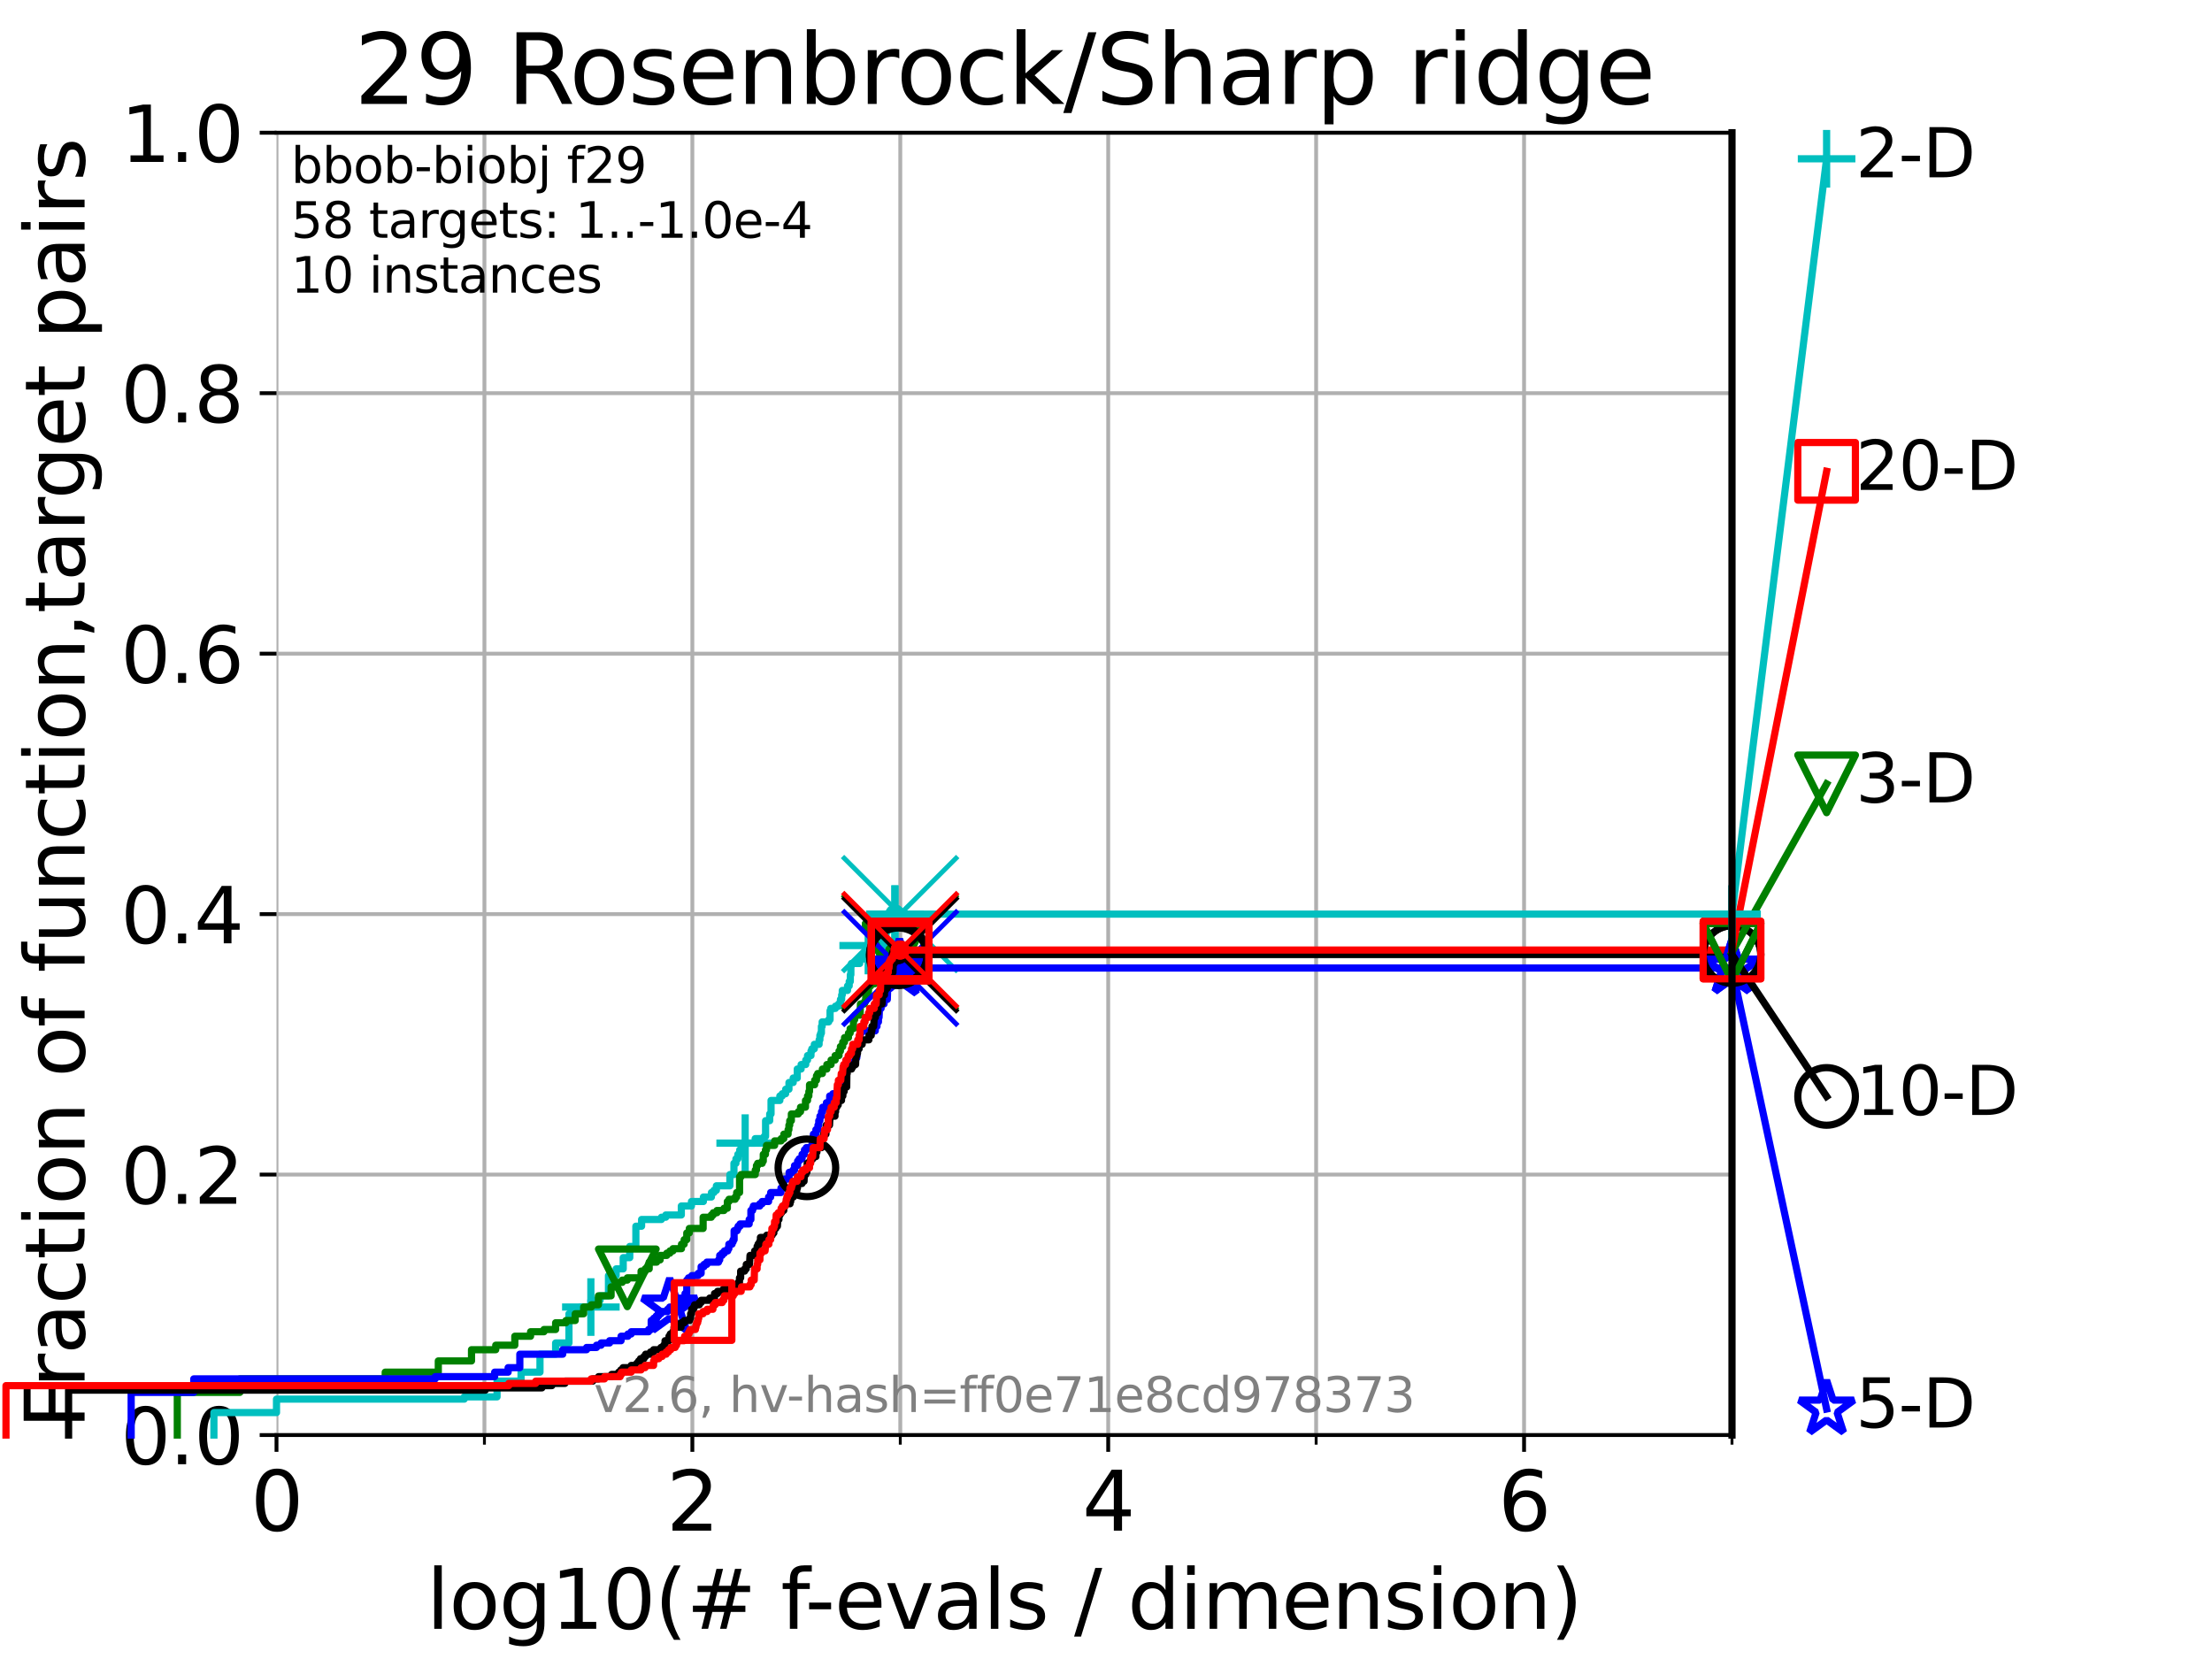 <?xml version="1.0" encoding="utf-8" standalone="no"?>
<!DOCTYPE svg PUBLIC "-//W3C//DTD SVG 1.1//EN"
  "http://www.w3.org/Graphics/SVG/1.1/DTD/svg11.dtd">
<svg xmlns:xlink="http://www.w3.org/1999/xlink" width="460.8pt" height="345.6pt" viewBox="0 0 460.8 345.6" xmlns="http://www.w3.org/2000/svg" version="1.1">
 <defs>
  <style type="text/css">*{stroke-linejoin: round; stroke-linecap: butt}</style>
 </defs>
 <g id="figure_1">
  <g id="patch_1">
   <path d="M 0 345.6 
L 460.8 345.6 
L 460.8 0 
L 0 0 
z
" style="fill: #ffffff"/>
  </g>
  <g id="axes_1">
   <g id="patch_2">
    <path d="M 57.6 298.944 
L 360.806 298.944 
L 360.806 27.648 
L 57.6 27.648 
z
" style="fill: #ffffff"/>
   </g>
   <g id="matplotlib.axis_1">
    <g id="xtick_1">
     <g id="line2d_1">
      <path d="M 57.6 298.944 
L 57.6 27.648 
" clip-path="url(#p3fbb26fe23)" style="fill: none; stroke: #b0b0b0; stroke-width: 0.8; stroke-linecap: square"/>
     </g>
     <g id="line2d_2">
      <defs>
       <path id="m6d997bd699" d="M 0 0 
L 0 3.5 
" style="stroke: #000000; stroke-width: 0.8"/>
      </defs>
      <g>
       <use xlink:href="#m6d997bd699" x="57.6" y="298.944" style="stroke: #000000; stroke-width: 0.8"/>
      </g>
     </g>
     <g id="text_1">
      <!-- 0 -->
      <g transform="translate(52.192 318.861) scale(0.17 -0.17)">
       <defs>
        <path id="DejaVuSans-30" d="M 2034 4250 
Q 1547 4250 1301 3770 
Q 1056 3291 1056 2328 
Q 1056 1369 1301 889 
Q 1547 409 2034 409 
Q 2525 409 2770 889 
Q 3016 1369 3016 2328 
Q 3016 3291 2770 3770 
Q 2525 4250 2034 4250 
z
M 2034 4750 
Q 2819 4750 3233 4129 
Q 3647 3509 3647 2328 
Q 3647 1150 3233 529 
Q 2819 -91 2034 -91 
Q 1250 -91 836 529 
Q 422 1150 422 2328 
Q 422 3509 836 4129 
Q 1250 4750 2034 4750 
z
" transform="scale(0.016)"/>
       </defs>
       <use xlink:href="#DejaVuSans-30"/>
      </g>
     </g>
    </g>
    <g id="xtick_2">
     <g id="line2d_3">
      <path d="M 144.23 298.944 
L 144.23 27.648 
" clip-path="url(#p3fbb26fe23)" style="fill: none; stroke: #b0b0b0; stroke-width: 0.8; stroke-linecap: square"/>
     </g>
     <g id="line2d_4">
      <g>
       <use xlink:href="#m6d997bd699" x="144.23" y="298.944" style="stroke: #000000; stroke-width: 0.8"/>
      </g>
     </g>
     <g id="text_2">
      <!-- 2 -->
      <g transform="translate(138.822 318.861) scale(0.17 -0.17)">
       <defs>
        <path id="DejaVuSans-32" d="M 1228 531 
L 3431 531 
L 3431 0 
L 469 0 
L 469 531 
Q 828 903 1448 1529 
Q 2069 2156 2228 2338 
Q 2531 2678 2651 2914 
Q 2772 3150 2772 3378 
Q 2772 3750 2511 3984 
Q 2250 4219 1831 4219 
Q 1534 4219 1204 4116 
Q 875 4013 500 3803 
L 500 4441 
Q 881 4594 1212 4672 
Q 1544 4750 1819 4750 
Q 2544 4750 2975 4387 
Q 3406 4025 3406 3419 
Q 3406 3131 3298 2873 
Q 3191 2616 2906 2266 
Q 2828 2175 2409 1742 
Q 1991 1309 1228 531 
z
" transform="scale(0.016)"/>
       </defs>
       <use xlink:href="#DejaVuSans-32"/>
      </g>
     </g>
    </g>
    <g id="xtick_3">
     <g id="line2d_5">
      <path d="M 230.861 298.944 
L 230.861 27.648 
" clip-path="url(#p3fbb26fe23)" style="fill: none; stroke: #b0b0b0; stroke-width: 0.8; stroke-linecap: square"/>
     </g>
     <g id="line2d_6">
      <g>
       <use xlink:href="#m6d997bd699" x="230.861" y="298.944" style="stroke: #000000; stroke-width: 0.8"/>
      </g>
     </g>
     <g id="text_3">
      <!-- 4 -->
      <g transform="translate(225.453 318.861) scale(0.17 -0.17)">
       <defs>
        <path id="DejaVuSans-34" d="M 2419 4116 
L 825 1625 
L 2419 1625 
L 2419 4116 
z
M 2253 4666 
L 3047 4666 
L 3047 1625 
L 3713 1625 
L 3713 1100 
L 3047 1100 
L 3047 0 
L 2419 0 
L 2419 1100 
L 313 1100 
L 313 1709 
L 2253 4666 
z
" transform="scale(0.016)"/>
       </defs>
       <use xlink:href="#DejaVuSans-34"/>
      </g>
     </g>
    </g>
    <g id="xtick_4">
     <g id="line2d_7">
      <path d="M 317.491 298.944 
L 317.491 27.648 
" clip-path="url(#p3fbb26fe23)" style="fill: none; stroke: #b0b0b0; stroke-width: 0.8; stroke-linecap: square"/>
     </g>
     <g id="line2d_8">
      <g>
       <use xlink:href="#m6d997bd699" x="317.491" y="298.944" style="stroke: #000000; stroke-width: 0.8"/>
      </g>
     </g>
     <g id="text_4">
      <!-- 6 -->
      <g transform="translate(312.083 318.861) scale(0.17 -0.17)">
       <defs>
        <path id="DejaVuSans-36" d="M 2113 2584 
Q 1688 2584 1439 2293 
Q 1191 2003 1191 1497 
Q 1191 994 1439 701 
Q 1688 409 2113 409 
Q 2538 409 2786 701 
Q 3034 994 3034 1497 
Q 3034 2003 2786 2293 
Q 2538 2584 2113 2584 
z
M 3366 4563 
L 3366 3988 
Q 3128 4100 2886 4159 
Q 2644 4219 2406 4219 
Q 1781 4219 1451 3797 
Q 1122 3375 1075 2522 
Q 1259 2794 1537 2939 
Q 1816 3084 2150 3084 
Q 2853 3084 3261 2657 
Q 3669 2231 3669 1497 
Q 3669 778 3244 343 
Q 2819 -91 2113 -91 
Q 1303 -91 875 529 
Q 447 1150 447 2328 
Q 447 3434 972 4092 
Q 1497 4750 2381 4750 
Q 2619 4750 2861 4703 
Q 3103 4656 3366 4563 
z
" transform="scale(0.016)"/>
       </defs>
       <use xlink:href="#DejaVuSans-36"/>
      </g>
     </g>
    </g>
    <g id="xtick_5">
     <g id="line2d_9">
      <path d="M 100.915 298.944 
L 100.915 27.648 
" clip-path="url(#p3fbb26fe23)" style="fill: none; stroke: #b0b0b0; stroke-width: 0.8; stroke-linecap: square"/>
     </g>
     <g id="line2d_10">
      <defs>
       <path id="me25e9aceb5" d="M 0 0 
L 0 2 
" style="stroke: #000000; stroke-width: 0.6"/>
      </defs>
      <g>
       <use xlink:href="#me25e9aceb5" x="100.915" y="298.944" style="stroke: #000000; stroke-width: 0.6"/>
      </g>
     </g>
    </g>
    <g id="xtick_6">
     <g id="line2d_11">
      <path d="M 187.546 298.944 
L 187.546 27.648 
" clip-path="url(#p3fbb26fe23)" style="fill: none; stroke: #b0b0b0; stroke-width: 0.8; stroke-linecap: square"/>
     </g>
     <g id="line2d_12">
      <g>
       <use xlink:href="#me25e9aceb5" x="187.546" y="298.944" style="stroke: #000000; stroke-width: 0.6"/>
      </g>
     </g>
    </g>
    <g id="xtick_7">
     <g id="line2d_13">
      <path d="M 274.176 298.944 
L 274.176 27.648 
" clip-path="url(#p3fbb26fe23)" style="fill: none; stroke: #b0b0b0; stroke-width: 0.8; stroke-linecap: square"/>
     </g>
     <g id="line2d_14">
      <g>
       <use xlink:href="#me25e9aceb5" x="274.176" y="298.944" style="stroke: #000000; stroke-width: 0.6"/>
      </g>
     </g>
    </g>
    <g id="xtick_8">
     <g id="line2d_15">
      <path d="M 360.806 298.944 
L 360.806 27.648 
" clip-path="url(#p3fbb26fe23)" style="fill: none; stroke: #b0b0b0; stroke-width: 0.8; stroke-linecap: square"/>
     </g>
     <g id="line2d_16">
      <g>
       <use xlink:href="#me25e9aceb5" x="360.806" y="298.944" style="stroke: #000000; stroke-width: 0.6"/>
      </g>
     </g>
    </g>
    <g id="text_5">
     <!-- log10(# f-evals / dimension) -->
     <g transform="translate(88.823 339.314) scale(0.17 -0.17)">
      <defs>
       <path id="DejaVuSans-6c" d="M 603 4863 
L 1178 4863 
L 1178 0 
L 603 0 
L 603 4863 
z
" transform="scale(0.016)"/>
       <path id="DejaVuSans-6f" d="M 1959 3097 
Q 1497 3097 1228 2736 
Q 959 2375 959 1747 
Q 959 1119 1226 758 
Q 1494 397 1959 397 
Q 2419 397 2687 759 
Q 2956 1122 2956 1747 
Q 2956 2369 2687 2733 
Q 2419 3097 1959 3097 
z
M 1959 3584 
Q 2709 3584 3137 3096 
Q 3566 2609 3566 1747 
Q 3566 888 3137 398 
Q 2709 -91 1959 -91 
Q 1206 -91 779 398 
Q 353 888 353 1747 
Q 353 2609 779 3096 
Q 1206 3584 1959 3584 
z
" transform="scale(0.016)"/>
       <path id="DejaVuSans-67" d="M 2906 1791 
Q 2906 2416 2648 2759 
Q 2391 3103 1925 3103 
Q 1463 3103 1205 2759 
Q 947 2416 947 1791 
Q 947 1169 1205 825 
Q 1463 481 1925 481 
Q 2391 481 2648 825 
Q 2906 1169 2906 1791 
z
M 3481 434 
Q 3481 -459 3084 -895 
Q 2688 -1331 1869 -1331 
Q 1566 -1331 1297 -1286 
Q 1028 -1241 775 -1147 
L 775 -588 
Q 1028 -725 1275 -790 
Q 1522 -856 1778 -856 
Q 2344 -856 2625 -561 
Q 2906 -266 2906 331 
L 2906 616 
Q 2728 306 2450 153 
Q 2172 0 1784 0 
Q 1141 0 747 490 
Q 353 981 353 1791 
Q 353 2603 747 3093 
Q 1141 3584 1784 3584 
Q 2172 3584 2450 3431 
Q 2728 3278 2906 2969 
L 2906 3500 
L 3481 3500 
L 3481 434 
z
" transform="scale(0.016)"/>
       <path id="DejaVuSans-31" d="M 794 531 
L 1825 531 
L 1825 4091 
L 703 3866 
L 703 4441 
L 1819 4666 
L 2450 4666 
L 2450 531 
L 3481 531 
L 3481 0 
L 794 0 
L 794 531 
z
" transform="scale(0.016)"/>
       <path id="DejaVuSans-28" d="M 1984 4856 
Q 1566 4138 1362 3434 
Q 1159 2731 1159 2009 
Q 1159 1288 1364 580 
Q 1569 -128 1984 -844 
L 1484 -844 
Q 1016 -109 783 600 
Q 550 1309 550 2009 
Q 550 2706 781 3412 
Q 1013 4119 1484 4856 
L 1984 4856 
z
" transform="scale(0.016)"/>
       <path id="DejaVuSans-23" d="M 3272 2816 
L 2363 2816 
L 2100 1772 
L 3016 1772 
L 3272 2816 
z
M 2803 4594 
L 2478 3297 
L 3391 3297 
L 3719 4594 
L 4219 4594 
L 3897 3297 
L 4872 3297 
L 4872 2816 
L 3775 2816 
L 3519 1772 
L 4513 1772 
L 4513 1294 
L 3397 1294 
L 3072 0 
L 2572 0 
L 2894 1294 
L 1978 1294 
L 1656 0 
L 1153 0 
L 1478 1294 
L 494 1294 
L 494 1772 
L 1594 1772 
L 1856 2816 
L 850 2816 
L 850 3297 
L 1978 3297 
L 2297 4594 
L 2803 4594 
z
" transform="scale(0.016)"/>
       <path id="DejaVuSans-20" transform="scale(0.016)"/>
       <path id="DejaVuSans-66" d="M 2375 4863 
L 2375 4384 
L 1825 4384 
Q 1516 4384 1395 4259 
Q 1275 4134 1275 3809 
L 1275 3500 
L 2222 3500 
L 2222 3053 
L 1275 3053 
L 1275 0 
L 697 0 
L 697 3053 
L 147 3053 
L 147 3500 
L 697 3500 
L 697 3744 
Q 697 4328 969 4595 
Q 1241 4863 1831 4863 
L 2375 4863 
z
" transform="scale(0.016)"/>
       <path id="DejaVuSans-2d" d="M 313 2009 
L 1997 2009 
L 1997 1497 
L 313 1497 
L 313 2009 
z
" transform="scale(0.016)"/>
       <path id="DejaVuSans-65" d="M 3597 1894 
L 3597 1613 
L 953 1613 
Q 991 1019 1311 708 
Q 1631 397 2203 397 
Q 2534 397 2845 478 
Q 3156 559 3463 722 
L 3463 178 
Q 3153 47 2828 -22 
Q 2503 -91 2169 -91 
Q 1331 -91 842 396 
Q 353 884 353 1716 
Q 353 2575 817 3079 
Q 1281 3584 2069 3584 
Q 2775 3584 3186 3129 
Q 3597 2675 3597 1894 
z
M 3022 2063 
Q 3016 2534 2758 2815 
Q 2500 3097 2075 3097 
Q 1594 3097 1305 2825 
Q 1016 2553 972 2059 
L 3022 2063 
z
" transform="scale(0.016)"/>
       <path id="DejaVuSans-76" d="M 191 3500 
L 800 3500 
L 1894 563 
L 2988 3500 
L 3597 3500 
L 2284 0 
L 1503 0 
L 191 3500 
z
" transform="scale(0.016)"/>
       <path id="DejaVuSans-61" d="M 2194 1759 
Q 1497 1759 1228 1600 
Q 959 1441 959 1056 
Q 959 750 1161 570 
Q 1363 391 1709 391 
Q 2188 391 2477 730 
Q 2766 1069 2766 1631 
L 2766 1759 
L 2194 1759 
z
M 3341 1997 
L 3341 0 
L 2766 0 
L 2766 531 
Q 2569 213 2275 61 
Q 1981 -91 1556 -91 
Q 1019 -91 701 211 
Q 384 513 384 1019 
Q 384 1609 779 1909 
Q 1175 2209 1959 2209 
L 2766 2209 
L 2766 2266 
Q 2766 2663 2505 2880 
Q 2244 3097 1772 3097 
Q 1472 3097 1187 3025 
Q 903 2953 641 2809 
L 641 3341 
Q 956 3463 1253 3523 
Q 1550 3584 1831 3584 
Q 2591 3584 2966 3190 
Q 3341 2797 3341 1997 
z
" transform="scale(0.016)"/>
       <path id="DejaVuSans-73" d="M 2834 3397 
L 2834 2853 
Q 2591 2978 2328 3040 
Q 2066 3103 1784 3103 
Q 1356 3103 1142 2972 
Q 928 2841 928 2578 
Q 928 2378 1081 2264 
Q 1234 2150 1697 2047 
L 1894 2003 
Q 2506 1872 2764 1633 
Q 3022 1394 3022 966 
Q 3022 478 2636 193 
Q 2250 -91 1575 -91 
Q 1294 -91 989 -36 
Q 684 19 347 128 
L 347 722 
Q 666 556 975 473 
Q 1284 391 1588 391 
Q 1994 391 2212 530 
Q 2431 669 2431 922 
Q 2431 1156 2273 1281 
Q 2116 1406 1581 1522 
L 1381 1569 
Q 847 1681 609 1914 
Q 372 2147 372 2553 
Q 372 3047 722 3315 
Q 1072 3584 1716 3584 
Q 2034 3584 2315 3537 
Q 2597 3491 2834 3397 
z
" transform="scale(0.016)"/>
       <path id="DejaVuSans-2f" d="M 1625 4666 
L 2156 4666 
L 531 -594 
L 0 -594 
L 1625 4666 
z
" transform="scale(0.016)"/>
       <path id="DejaVuSans-64" d="M 2906 2969 
L 2906 4863 
L 3481 4863 
L 3481 0 
L 2906 0 
L 2906 525 
Q 2725 213 2448 61 
Q 2172 -91 1784 -91 
Q 1150 -91 751 415 
Q 353 922 353 1747 
Q 353 2572 751 3078 
Q 1150 3584 1784 3584 
Q 2172 3584 2448 3432 
Q 2725 3281 2906 2969 
z
M 947 1747 
Q 947 1113 1208 752 
Q 1469 391 1925 391 
Q 2381 391 2643 752 
Q 2906 1113 2906 1747 
Q 2906 2381 2643 2742 
Q 2381 3103 1925 3103 
Q 1469 3103 1208 2742 
Q 947 2381 947 1747 
z
" transform="scale(0.016)"/>
       <path id="DejaVuSans-69" d="M 603 3500 
L 1178 3500 
L 1178 0 
L 603 0 
L 603 3500 
z
M 603 4863 
L 1178 4863 
L 1178 4134 
L 603 4134 
L 603 4863 
z
" transform="scale(0.016)"/>
       <path id="DejaVuSans-6d" d="M 3328 2828 
Q 3544 3216 3844 3400 
Q 4144 3584 4550 3584 
Q 5097 3584 5394 3201 
Q 5691 2819 5691 2113 
L 5691 0 
L 5113 0 
L 5113 2094 
Q 5113 2597 4934 2840 
Q 4756 3084 4391 3084 
Q 3944 3084 3684 2787 
Q 3425 2491 3425 1978 
L 3425 0 
L 2847 0 
L 2847 2094 
Q 2847 2600 2669 2842 
Q 2491 3084 2119 3084 
Q 1678 3084 1418 2786 
Q 1159 2488 1159 1978 
L 1159 0 
L 581 0 
L 581 3500 
L 1159 3500 
L 1159 2956 
Q 1356 3278 1631 3431 
Q 1906 3584 2284 3584 
Q 2666 3584 2933 3390 
Q 3200 3197 3328 2828 
z
" transform="scale(0.016)"/>
       <path id="DejaVuSans-6e" d="M 3513 2113 
L 3513 0 
L 2938 0 
L 2938 2094 
Q 2938 2591 2744 2837 
Q 2550 3084 2163 3084 
Q 1697 3084 1428 2787 
Q 1159 2491 1159 1978 
L 1159 0 
L 581 0 
L 581 3500 
L 1159 3500 
L 1159 2956 
Q 1366 3272 1645 3428 
Q 1925 3584 2291 3584 
Q 2894 3584 3203 3211 
Q 3513 2838 3513 2113 
z
" transform="scale(0.016)"/>
       <path id="DejaVuSans-29" d="M 513 4856 
L 1013 4856 
Q 1481 4119 1714 3412 
Q 1947 2706 1947 2009 
Q 1947 1309 1714 600 
Q 1481 -109 1013 -844 
L 513 -844 
Q 928 -128 1133 580 
Q 1338 1288 1338 2009 
Q 1338 2731 1133 3434 
Q 928 4138 513 4856 
z
" transform="scale(0.016)"/>
      </defs>
      <use xlink:href="#DejaVuSans-6c"/>
      <use xlink:href="#DejaVuSans-6f" x="27.783"/>
      <use xlink:href="#DejaVuSans-67" x="88.965"/>
      <use xlink:href="#DejaVuSans-31" x="152.441"/>
      <use xlink:href="#DejaVuSans-30" x="216.064"/>
      <use xlink:href="#DejaVuSans-28" x="279.688"/>
      <use xlink:href="#DejaVuSans-23" x="318.701"/>
      <use xlink:href="#DejaVuSans-20" x="402.49"/>
      <use xlink:href="#DejaVuSans-66" x="434.277"/>
      <use xlink:href="#DejaVuSans-2d" x="463.982"/>
      <use xlink:href="#DejaVuSans-65" x="500.066"/>
      <use xlink:href="#DejaVuSans-76" x="561.59"/>
      <use xlink:href="#DejaVuSans-61" x="620.77"/>
      <use xlink:href="#DejaVuSans-6c" x="682.049"/>
      <use xlink:href="#DejaVuSans-73" x="709.832"/>
      <use xlink:href="#DejaVuSans-20" x="761.932"/>
      <use xlink:href="#DejaVuSans-2f" x="793.719"/>
      <use xlink:href="#DejaVuSans-20" x="827.41"/>
      <use xlink:href="#DejaVuSans-64" x="859.197"/>
      <use xlink:href="#DejaVuSans-69" x="922.674"/>
      <use xlink:href="#DejaVuSans-6d" x="950.457"/>
      <use xlink:href="#DejaVuSans-65" x="1047.869"/>
      <use xlink:href="#DejaVuSans-6e" x="1109.393"/>
      <use xlink:href="#DejaVuSans-73" x="1172.771"/>
      <use xlink:href="#DejaVuSans-69" x="1224.871"/>
      <use xlink:href="#DejaVuSans-6f" x="1252.654"/>
      <use xlink:href="#DejaVuSans-6e" x="1313.836"/>
      <use xlink:href="#DejaVuSans-29" x="1377.215"/>
     </g>
    </g>
   </g>
   <g id="matplotlib.axis_2">
    <g id="ytick_1">
     <g id="line2d_17">
      <path d="M 57.6 298.944 
L 360.806 298.944 
" clip-path="url(#p3fbb26fe23)" style="fill: none; stroke: #b0b0b0; stroke-width: 0.8; stroke-linecap: square"/>
     </g>
     <g id="line2d_18">
      <defs>
       <path id="m3905aa6c4c" d="M 0 0 
L -3.5 0 
" style="stroke: #000000; stroke-width: 0.8"/>
      </defs>
      <g>
       <use xlink:href="#m3905aa6c4c" x="57.6" y="298.944" style="stroke: #000000; stroke-width: 0.8"/>
      </g>
     </g>
     <g id="text_6">
      <!-- 0.0 -->
      <g transform="translate(25.155 305.023) scale(0.16 -0.16)">
       <defs>
        <path id="DejaVuSans-2e" d="M 684 794 
L 1344 794 
L 1344 0 
L 684 0 
L 684 794 
z
" transform="scale(0.016)"/>
       </defs>
       <use xlink:href="#DejaVuSans-30"/>
       <use xlink:href="#DejaVuSans-2e" x="63.623"/>
       <use xlink:href="#DejaVuSans-30" x="95.41"/>
      </g>
     </g>
    </g>
    <g id="ytick_2">
     <g id="line2d_19">
      <path d="M 57.6 244.685 
L 360.806 244.685 
" clip-path="url(#p3fbb26fe23)" style="fill: none; stroke: #b0b0b0; stroke-width: 0.8; stroke-linecap: square"/>
     </g>
     <g id="line2d_20">
      <g>
       <use xlink:href="#m3905aa6c4c" x="57.6" y="244.685" style="stroke: #000000; stroke-width: 0.8"/>
      </g>
     </g>
     <g id="text_7">
      <!-- 0.2 -->
      <g transform="translate(25.155 250.764) scale(0.16 -0.16)">
       <use xlink:href="#DejaVuSans-30"/>
       <use xlink:href="#DejaVuSans-2e" x="63.623"/>
       <use xlink:href="#DejaVuSans-32" x="95.41"/>
      </g>
     </g>
    </g>
    <g id="ytick_3">
     <g id="line2d_21">
      <path d="M 57.6 190.426 
L 360.806 190.426 
" clip-path="url(#p3fbb26fe23)" style="fill: none; stroke: #b0b0b0; stroke-width: 0.8; stroke-linecap: square"/>
     </g>
     <g id="line2d_22">
      <g>
       <use xlink:href="#m3905aa6c4c" x="57.6" y="190.426" style="stroke: #000000; stroke-width: 0.8"/>
      </g>
     </g>
     <g id="text_8">
      <!-- 0.4 -->
      <g transform="translate(25.155 196.504) scale(0.16 -0.16)">
       <use xlink:href="#DejaVuSans-30"/>
       <use xlink:href="#DejaVuSans-2e" x="63.623"/>
       <use xlink:href="#DejaVuSans-34" x="95.41"/>
      </g>
     </g>
    </g>
    <g id="ytick_4">
     <g id="line2d_23">
      <path d="M 57.6 136.166 
L 360.806 136.166 
" clip-path="url(#p3fbb26fe23)" style="fill: none; stroke: #b0b0b0; stroke-width: 0.8; stroke-linecap: square"/>
     </g>
     <g id="line2d_24">
      <g>
       <use xlink:href="#m3905aa6c4c" x="57.6" y="136.166" style="stroke: #000000; stroke-width: 0.8"/>
      </g>
     </g>
     <g id="text_9">
      <!-- 0.6 -->
      <g transform="translate(25.155 142.245) scale(0.16 -0.16)">
       <use xlink:href="#DejaVuSans-30"/>
       <use xlink:href="#DejaVuSans-2e" x="63.623"/>
       <use xlink:href="#DejaVuSans-36" x="95.41"/>
      </g>
     </g>
    </g>
    <g id="ytick_5">
     <g id="line2d_25">
      <path d="M 57.6 81.907 
L 360.806 81.907 
" clip-path="url(#p3fbb26fe23)" style="fill: none; stroke: #b0b0b0; stroke-width: 0.8; stroke-linecap: square"/>
     </g>
     <g id="line2d_26">
      <g>
       <use xlink:href="#m3905aa6c4c" x="57.6" y="81.907" style="stroke: #000000; stroke-width: 0.8"/>
      </g>
     </g>
     <g id="text_10">
      <!-- 0.8 -->
      <g transform="translate(25.155 87.986) scale(0.16 -0.16)">
       <defs>
        <path id="DejaVuSans-38" d="M 2034 2216 
Q 1584 2216 1326 1975 
Q 1069 1734 1069 1313 
Q 1069 891 1326 650 
Q 1584 409 2034 409 
Q 2484 409 2743 651 
Q 3003 894 3003 1313 
Q 3003 1734 2745 1975 
Q 2488 2216 2034 2216 
z
M 1403 2484 
Q 997 2584 770 2862 
Q 544 3141 544 3541 
Q 544 4100 942 4425 
Q 1341 4750 2034 4750 
Q 2731 4750 3128 4425 
Q 3525 4100 3525 3541 
Q 3525 3141 3298 2862 
Q 3072 2584 2669 2484 
Q 3125 2378 3379 2068 
Q 3634 1759 3634 1313 
Q 3634 634 3220 271 
Q 2806 -91 2034 -91 
Q 1263 -91 848 271 
Q 434 634 434 1313 
Q 434 1759 690 2068 
Q 947 2378 1403 2484 
z
M 1172 3481 
Q 1172 3119 1398 2916 
Q 1625 2713 2034 2713 
Q 2441 2713 2670 2916 
Q 2900 3119 2900 3481 
Q 2900 3844 2670 4047 
Q 2441 4250 2034 4250 
Q 1625 4250 1398 4047 
Q 1172 3844 1172 3481 
z
" transform="scale(0.016)"/>
       </defs>
       <use xlink:href="#DejaVuSans-30"/>
       <use xlink:href="#DejaVuSans-2e" x="63.623"/>
       <use xlink:href="#DejaVuSans-38" x="95.41"/>
      </g>
     </g>
    </g>
    <g id="ytick_6">
     <g id="line2d_27">
      <path d="M 57.6 27.648 
L 360.806 27.648 
" clip-path="url(#p3fbb26fe23)" style="fill: none; stroke: #b0b0b0; stroke-width: 0.8; stroke-linecap: square"/>
     </g>
     <g id="line2d_28">
      <g>
       <use xlink:href="#m3905aa6c4c" x="57.6" y="27.648" style="stroke: #000000; stroke-width: 0.8"/>
      </g>
     </g>
     <g id="text_11">
      <!-- 1.0 -->
      <g transform="translate(25.155 33.727) scale(0.16 -0.16)">
       <use xlink:href="#DejaVuSans-31"/>
       <use xlink:href="#DejaVuSans-2e" x="63.623"/>
       <use xlink:href="#DejaVuSans-30" x="95.41"/>
      </g>
     </g>
    </g>
    <g id="text_12">
     <!-- Fraction of function,target pairs -->
     <g transform="translate(17.62 297.681) rotate(-90) scale(0.17 -0.17)">
      <defs>
       <path id="DejaVuSans-46" d="M 628 4666 
L 3309 4666 
L 3309 4134 
L 1259 4134 
L 1259 2759 
L 3109 2759 
L 3109 2228 
L 1259 2228 
L 1259 0 
L 628 0 
L 628 4666 
z
" transform="scale(0.016)"/>
       <path id="DejaVuSans-72" d="M 2631 2963 
Q 2534 3019 2420 3045 
Q 2306 3072 2169 3072 
Q 1681 3072 1420 2755 
Q 1159 2438 1159 1844 
L 1159 0 
L 581 0 
L 581 3500 
L 1159 3500 
L 1159 2956 
Q 1341 3275 1631 3429 
Q 1922 3584 2338 3584 
Q 2397 3584 2469 3576 
Q 2541 3569 2628 3553 
L 2631 2963 
z
" transform="scale(0.016)"/>
       <path id="DejaVuSans-63" d="M 3122 3366 
L 3122 2828 
Q 2878 2963 2633 3030 
Q 2388 3097 2138 3097 
Q 1578 3097 1268 2742 
Q 959 2388 959 1747 
Q 959 1106 1268 751 
Q 1578 397 2138 397 
Q 2388 397 2633 464 
Q 2878 531 3122 666 
L 3122 134 
Q 2881 22 2623 -34 
Q 2366 -91 2075 -91 
Q 1284 -91 818 406 
Q 353 903 353 1747 
Q 353 2603 823 3093 
Q 1294 3584 2113 3584 
Q 2378 3584 2631 3529 
Q 2884 3475 3122 3366 
z
" transform="scale(0.016)"/>
       <path id="DejaVuSans-74" d="M 1172 4494 
L 1172 3500 
L 2356 3500 
L 2356 3053 
L 1172 3053 
L 1172 1153 
Q 1172 725 1289 603 
Q 1406 481 1766 481 
L 2356 481 
L 2356 0 
L 1766 0 
Q 1100 0 847 248 
Q 594 497 594 1153 
L 594 3053 
L 172 3053 
L 172 3500 
L 594 3500 
L 594 4494 
L 1172 4494 
z
" transform="scale(0.016)"/>
       <path id="DejaVuSans-75" d="M 544 1381 
L 544 3500 
L 1119 3500 
L 1119 1403 
Q 1119 906 1312 657 
Q 1506 409 1894 409 
Q 2359 409 2629 706 
Q 2900 1003 2900 1516 
L 2900 3500 
L 3475 3500 
L 3475 0 
L 2900 0 
L 2900 538 
Q 2691 219 2414 64 
Q 2138 -91 1772 -91 
Q 1169 -91 856 284 
Q 544 659 544 1381 
z
M 1991 3584 
L 1991 3584 
z
" transform="scale(0.016)"/>
       <path id="DejaVuSans-2c" d="M 750 794 
L 1409 794 
L 1409 256 
L 897 -744 
L 494 -744 
L 750 256 
L 750 794 
z
" transform="scale(0.016)"/>
       <path id="DejaVuSans-70" d="M 1159 525 
L 1159 -1331 
L 581 -1331 
L 581 3500 
L 1159 3500 
L 1159 2969 
Q 1341 3281 1617 3432 
Q 1894 3584 2278 3584 
Q 2916 3584 3314 3078 
Q 3713 2572 3713 1747 
Q 3713 922 3314 415 
Q 2916 -91 2278 -91 
Q 1894 -91 1617 61 
Q 1341 213 1159 525 
z
M 3116 1747 
Q 3116 2381 2855 2742 
Q 2594 3103 2138 3103 
Q 1681 3103 1420 2742 
Q 1159 2381 1159 1747 
Q 1159 1113 1420 752 
Q 1681 391 2138 391 
Q 2594 391 2855 752 
Q 3116 1113 3116 1747 
z
" transform="scale(0.016)"/>
      </defs>
      <use xlink:href="#DejaVuSans-46"/>
      <use xlink:href="#DejaVuSans-72" x="50.27"/>
      <use xlink:href="#DejaVuSans-61" x="91.383"/>
      <use xlink:href="#DejaVuSans-63" x="152.662"/>
      <use xlink:href="#DejaVuSans-74" x="207.643"/>
      <use xlink:href="#DejaVuSans-69" x="246.852"/>
      <use xlink:href="#DejaVuSans-6f" x="274.635"/>
      <use xlink:href="#DejaVuSans-6e" x="335.816"/>
      <use xlink:href="#DejaVuSans-20" x="399.195"/>
      <use xlink:href="#DejaVuSans-6f" x="430.982"/>
      <use xlink:href="#DejaVuSans-66" x="492.164"/>
      <use xlink:href="#DejaVuSans-20" x="527.369"/>
      <use xlink:href="#DejaVuSans-66" x="559.156"/>
      <use xlink:href="#DejaVuSans-75" x="594.361"/>
      <use xlink:href="#DejaVuSans-6e" x="657.74"/>
      <use xlink:href="#DejaVuSans-63" x="721.119"/>
      <use xlink:href="#DejaVuSans-74" x="776.1"/>
      <use xlink:href="#DejaVuSans-69" x="815.309"/>
      <use xlink:href="#DejaVuSans-6f" x="843.092"/>
      <use xlink:href="#DejaVuSans-6e" x="904.273"/>
      <use xlink:href="#DejaVuSans-2c" x="967.652"/>
      <use xlink:href="#DejaVuSans-74" x="999.439"/>
      <use xlink:href="#DejaVuSans-61" x="1038.648"/>
      <use xlink:href="#DejaVuSans-72" x="1099.928"/>
      <use xlink:href="#DejaVuSans-67" x="1139.291"/>
      <use xlink:href="#DejaVuSans-65" x="1202.768"/>
      <use xlink:href="#DejaVuSans-74" x="1264.291"/>
      <use xlink:href="#DejaVuSans-20" x="1303.5"/>
      <use xlink:href="#DejaVuSans-70" x="1335.287"/>
      <use xlink:href="#DejaVuSans-61" x="1398.764"/>
      <use xlink:href="#DejaVuSans-69" x="1460.043"/>
      <use xlink:href="#DejaVuSans-72" x="1487.826"/>
      <use xlink:href="#DejaVuSans-73" x="1528.939"/>
     </g>
    </g>
   </g>
   <g id="line2d_29">
    <defs>
     <path id="m59876030e8" d="M 0 1.5 
C 0.398 1.5 0.779 1.342 1.061 1.061 
C 1.342 0.779 1.5 0.398 1.5 0 
C 1.5 -0.398 1.342 -0.779 1.061 -1.061 
C 0.779 -1.342 0.398 -1.5 0 -1.5 
C -0.398 -1.5 -0.779 -1.342 -1.061 -1.061 
C -1.342 -0.779 -1.5 -0.398 -1.5 0 
C -1.5 0.398 -1.342 0.779 -1.061 1.061 
C -0.779 1.342 -0.398 1.5 0 1.5 
z
" style="stroke: #00bfbf"/>
    </defs>
    <g>
     <use xlink:href="#m59876030e8" x="186.432" y="190.426" style="fill: #00bfbf; stroke: #00bfbf"/>
     <use xlink:href="#m59876030e8" x="186.432" y="190.426" style="fill: #00bfbf; stroke: #00bfbf"/>
    </g>
   </g>
   <g id="line2d_30">
    <path d="M 44.561 298.944 
L 44.561 294.266 
L 57.6 294.266 
L 57.6 291.46 
L 96.718 291.46 
L 96.718 290.992 
L 103.544 290.992 
L 103.544 287.718 
L 108.543 287.718 
L 108.543 285.847 
L 112.488 285.847 
L 112.488 282.105 
L 115.747 282.105 
L 115.747 279.766 
L 118.525 279.766 
L 118.525 273.685 
L 120.944 273.685 
L 120.944 272.282 
L 123.088 272.282 
L 123.088 270.879 
L 125.012 270.879 
L 125.012 269.943 
L 126.757 269.943 
L 126.757 265.734 
L 128.354 265.734 
L 128.354 264.33 
L 129.826 264.33 
L 129.826 261.992 
L 131.191 261.992 
L 131.191 259.653 
L 132.464 259.653 
L 132.464 255.443 
L 133.656 255.443 
L 133.656 254.04 
L 137.788 254.04 
L 137.788 253.572 
L 138.693 253.572 
L 138.693 253.104 
L 141.932 253.104 
L 141.932 251.233 
L 144.041 251.233 
L 144.041 250.298 
L 146.53 250.298 
L 146.53 249.362 
L 148.201 249.362 
L 148.201 248.427 
L 148.727 248.427 
L 148.727 247.959 
L 149.238 247.959 
L 149.238 247.024 
L 152.045 247.024 
L 152.045 244.685 
L 152.895 244.685 
L 152.895 242.346 
L 153.306 242.346 
L 153.306 241.411 
L 153.708 241.411 
L 153.708 240.475 
L 154.101 240.475 
L 154.101 239.54 
L 154.865 239.54 
L 154.865 238.604 
L 155.235 238.604 
L 155.235 238.136 
L 157.317 238.136 
L 157.317 237.201 
L 159.19 237.201 
L 159.19 236.733 
L 159.485 236.733 
L 159.485 233.459 
L 160.343 233.459 
L 160.343 232.056 
L 160.621 232.056 
L 160.621 229.249 
L 162.457 229.249 
L 162.457 228.313 
L 162.95 228.313 
L 162.95 227.846 
L 163.666 227.846 
L 163.666 226.91 
L 164.356 226.91 
L 164.356 225.507 
L 165.239 225.507 
L 165.239 224.571 
L 166.082 224.571 
L 166.082 222.7 
L 166.888 222.7 
L 166.888 221.765 
L 167.85 221.765 
L 167.85 220.829 
L 168.222 220.829 
L 168.222 219.894 
L 168.944 219.894 
L 168.944 218.958 
L 169.12 218.958 
L 169.12 218.491 
L 169.639 218.491 
L 169.639 217.555 
L 170.635 217.555 
L 170.635 216.62 
L 170.796 216.62 
L 170.796 215.684 
L 170.956 215.684 
L 170.956 215.216 
L 171.114 215.216 
L 171.114 213.813 
L 171.271 213.813 
L 171.271 212.878 
L 172.629 212.878 
L 172.629 212.41 
L 172.917 212.41 
L 172.917 210.539 
L 173.06 210.539 
L 173.06 210.071 
L 174.03 210.071 
L 174.03 209.603 
L 174.694 209.603 
L 174.694 209.136 
L 175.081 209.136 
L 175.081 208.2 
L 175.334 208.2 
L 175.334 207.265 
L 175.46 207.265 
L 175.46 206.329 
L 176.554 206.329 
L 176.554 205.394 
L 176.905 205.394 
L 176.905 204.458 
L 177.136 204.458 
L 177.136 203.055 
L 177.25 203.055 
L 177.25 201.184 
L 177.363 201.184 
L 177.363 200.716 
L 179.091 200.716 
L 179.091 199.781 
L 180.096 199.781 
L 180.096 198.377 
L 180.291 198.377 
L 180.291 197.442 
L 180.863 197.442 
L 180.863 196.974 
L 183.488 196.974 
L 183.488 196.039 
L 183.893 196.039 
L 183.893 195.571 
L 184.131 195.571 
L 184.131 195.103 
L 184.288 195.103 
L 184.288 194.635 
L 184.599 194.635 
L 184.599 193.7 
L 185.279 193.7 
L 185.279 193.232 
L 185.574 193.232 
L 185.574 191.361 
L 186.432 191.361 
L 186.432 190.426 
L 360.806 190.426 
L 360.806 190.426 
" style="fill: none; stroke: #00bfbf; stroke-width: 1.5; stroke-linecap: square"/>
   </g>
   <g id="line2d_31">
    <defs>
     <path id="m35a3f866df" d="M -6 0 
L 6 0 
M 0 6 
L 0 -6 
" style="stroke: #00bfbf; stroke-width: 1.5"/>
    </defs>
    <g>
     <use xlink:href="#m35a3f866df" x="123.088" y="272.282" style="fill-opacity: 0; stroke: #00bfbf; stroke-width: 1.5"/>
     <use xlink:href="#m35a3f866df" x="155.235" y="238.136" style="fill-opacity: 0; stroke: #00bfbf; stroke-width: 1.5"/>
     <use xlink:href="#m35a3f866df" x="180.863" y="196.974" style="fill-opacity: 0; stroke: #00bfbf; stroke-width: 1.5"/>
     <use xlink:href="#m35a3f866df" x="186.432" y="190.426" style="fill-opacity: 0; stroke: #00bfbf; stroke-width: 1.5"/>
     <use xlink:href="#m35a3f866df" x="186.432" y="190.426" style="fill-opacity: 0; stroke: #00bfbf; stroke-width: 1.5"/>
     <use xlink:href="#m35a3f866df" x="360.806" y="190.426" style="fill-opacity: 0; stroke: #00bfbf; stroke-width: 1.5"/>
    </g>
   </g>
   <g id="line2d_32">
    <path style="fill: none; stroke: #00bfbf; stroke-width: 1.5; stroke-linecap: square"/>
    <g/>
   </g>
   <g id="line2d_33">
    <path d="M 187.508 190.426 
" clip-path="url(#p3fbb26fe23)" style="fill: none; stroke: #00bfbf; stroke-width: 1.5; stroke-linecap: square"/>
    <defs>
     <path id="me0a673cf22" d="M -12 12 
L 12 -12 
M -12 -12 
L 12 12 
" style="stroke: #00bfbf"/>
    </defs>
    <g clip-path="url(#p3fbb26fe23)">
     <use xlink:href="#me0a673cf22" x="187.508" y="190.426" style="fill: #00bfbf; stroke: #00bfbf"/>
    </g>
   </g>
   <g id="line2d_34">
    <defs>
     <path id="ma5c86c8c99" d="M 0 1.5 
C 0.398 1.5 0.779 1.342 1.061 1.061 
C 1.342 0.779 1.5 0.398 1.5 0 
C 1.5 -0.398 1.342 -0.779 1.061 -1.061 
C 0.779 -1.342 0.398 -1.5 0 -1.5 
C -0.398 -1.5 -0.779 -1.342 -1.061 -1.061 
C -1.342 -0.779 -1.5 -0.398 -1.5 0 
C -1.5 0.398 -1.342 0.779 -1.061 1.061 
C -0.779 1.342 -0.398 1.5 0 1.5 
z
" style="stroke: #008000"/>
    </defs>
    <g>
     <use xlink:href="#ma5c86c8c99" x="186.315" y="198.377" style="fill: #008000; stroke: #008000"/>
     <use xlink:href="#ma5c86c8c99" x="186.315" y="198.377" style="fill: #008000; stroke: #008000"/>
    </g>
   </g>
   <g id="line2d_35">
    <path d="M 36.933 298.944 
L 36.933 290.057 
L 49.973 290.057 
L 49.973 287.25 
L 80.249 287.25 
L 80.249 285.847 
L 91.306 285.847 
L 91.306 283.508 
L 98.223 283.508 
L 98.223 281.169 
L 103.27 281.169 
L 103.27 280.234 
L 107.245 280.234 
L 107.245 278.363 
L 110.525 278.363 
L 110.525 277.427 
L 113.317 277.427 
L 113.317 276.96 
L 115.747 276.96 
L 115.747 275.556 
L 117.9 275.556 
L 117.9 275.089 
L 119.831 275.089 
L 119.831 273.685 
L 121.582 273.685 
L 121.582 272.282 
L 123.184 272.282 
L 123.184 271.814 
L 124.66 271.814 
L 124.66 269.943 
L 127.304 269.943 
L 127.304 268.072 
L 128.499 268.072 
L 128.499 267.137 
L 129.623 267.137 
L 129.623 266.669 
L 130.683 266.669 
L 130.683 266.201 
L 133.546 266.201 
L 133.546 264.798 
L 134.411 264.798 
L 134.411 264.33 
L 135.238 264.33 
L 135.238 262.927 
L 136.79 262.927 
L 136.79 262.459 
L 137.521 262.459 
L 137.521 261.524 
L 138.902 261.524 
L 138.902 261.056 
L 139.556 261.056 
L 139.556 260.588 
L 140.189 260.588 
L 140.189 260.121 
L 141.968 260.121 
L 141.968 259.185 
L 142.525 259.185 
L 142.525 258.25 
L 143.066 258.25 
L 143.066 256.846 
L 143.593 256.846 
L 143.593 255.911 
L 146.474 255.911 
L 146.474 253.572 
L 148.176 253.572 
L 148.176 253.104 
L 148.578 253.104 
L 148.578 252.637 
L 149.358 252.637 
L 149.358 252.169 
L 150.827 252.169 
L 150.827 251.701 
L 151.52 251.701 
L 151.52 250.298 
L 151.858 250.298 
L 151.858 249.83 
L 153.15 249.83 
L 153.15 249.362 
L 153.46 249.362 
L 153.46 248.427 
L 154.064 248.427 
L 154.064 245.153 
L 154.359 245.153 
L 154.359 244.685 
L 157.332 244.685 
L 157.332 243.749 
L 157.581 243.749 
L 157.581 242.814 
L 157.826 242.814 
L 157.826 242.346 
L 158.775 242.346 
L 158.775 241.878 
L 159.005 241.878 
L 159.005 240.475 
L 159.457 240.475 
L 159.457 239.54 
L 159.679 239.54 
L 159.679 238.604 
L 161.367 238.604 
L 161.367 237.669 
L 162.728 237.669 
L 162.728 237.201 
L 163.283 237.201 
L 163.283 236.265 
L 164.173 236.265 
L 164.173 235.33 
L 164.346 235.33 
L 164.346 234.394 
L 164.517 234.394 
L 164.517 233.459 
L 164.855 233.459 
L 164.855 232.056 
L 166.306 232.056 
L 166.306 231.588 
L 166.766 231.588 
L 166.766 230.652 
L 167.797 230.652 
L 167.797 229.249 
L 168.222 229.249 
L 168.222 228.313 
L 168.5 228.313 
L 168.5 227.378 
L 168.638 227.378 
L 168.638 225.975 
L 169.703 225.975 
L 169.703 225.039 
L 170.088 225.039 
L 170.088 224.104 
L 170.34 224.104 
L 170.34 223.636 
L 171.316 223.636 
L 171.316 222.7 
L 172.244 222.7 
L 172.244 221.765 
L 173.128 221.765 
L 173.128 220.829 
L 173.972 220.829 
L 173.972 219.894 
L 174.78 219.894 
L 174.78 218.958 
L 175.075 218.958 
L 175.075 218.023 
L 175.555 218.023 
L 175.555 217.087 
L 175.931 217.087 
L 175.931 216.152 
L 176.75 216.152 
L 176.75 215.216 
L 177.103 215.216 
L 177.103 214.281 
L 177.789 214.281 
L 177.789 212.41 
L 178.04 212.41 
L 178.123 211.474 
L 179.17 211.474 
L 179.248 209.136 
L 180.087 209.136 
L 180.087 208.668 
L 180.309 208.668 
L 180.383 207.265 
L 180.89 207.265 
L 180.961 205.394 
L 181.383 205.394 
L 181.383 204.926 
L 182.267 204.926 
L 182.267 203.99 
L 182.726 203.99 
L 182.726 203.523 
L 183.048 203.523 
L 183.048 202.587 
L 183.238 202.587 
L 183.238 202.119 
L 183.919 202.119 
L 183.919 201.652 
L 184.694 201.652 
L 184.694 200.716 
L 185.382 200.716 
L 185.382 199.781 
L 185.881 199.781 
L 185.936 198.845 
L 186.315 198.845 
L 186.315 198.377 
L 360.806 198.377 
L 360.806 198.377 
" style="fill: none; stroke: #008000; stroke-width: 1.5; stroke-linecap: square"/>
   </g>
   <g id="line2d_36">
    <defs>
     <path id="m4d80e11b20" d="M -0 6 
L 6 -6 
L -6 -6 
z
" style="stroke: #008000; stroke-width: 1.5; stroke-linejoin: miter"/>
    </defs>
    <g>
     <use xlink:href="#m4d80e11b20" x="130.683" y="266.201" style="fill-opacity: 0; stroke: #008000; stroke-width: 1.5; stroke-linejoin: miter"/>
     <use xlink:href="#m4d80e11b20" x="186.315" y="198.845" style="fill-opacity: 0; stroke: #008000; stroke-width: 1.5; stroke-linejoin: miter"/>
     <use xlink:href="#m4d80e11b20" x="186.315" y="198.845" style="fill-opacity: 0; stroke: #008000; stroke-width: 1.5; stroke-linejoin: miter"/>
     <use xlink:href="#m4d80e11b20" x="186.315" y="198.377" style="fill-opacity: 0; stroke: #008000; stroke-width: 1.5; stroke-linejoin: miter"/>
     <use xlink:href="#m4d80e11b20" x="186.315" y="198.377" style="fill-opacity: 0; stroke: #008000; stroke-width: 1.5; stroke-linejoin: miter"/>
     <use xlink:href="#m4d80e11b20" x="360.806" y="198.377" style="fill-opacity: 0; stroke: #008000; stroke-width: 1.5; stroke-linejoin: miter"/>
    </g>
   </g>
   <g id="line2d_37">
    <path style="fill: none; stroke: #008000; stroke-width: 1.5; stroke-linecap: square"/>
    <g/>
   </g>
   <g id="line2d_38">
    <path d="M 187.502 198.377 
" clip-path="url(#p3fbb26fe23)" style="fill: none; stroke: #008000; stroke-width: 1.5; stroke-linecap: square"/>
    <defs>
     <path id="mf128bc94be" d="M -12 12 
L 12 -12 
M -12 -12 
L 12 12 
" style="stroke: #008000"/>
    </defs>
    <g clip-path="url(#p3fbb26fe23)">
     <use xlink:href="#mf128bc94be" x="187.502" y="198.377" style="fill: #008000; stroke: #008000"/>
    </g>
   </g>
   <g id="line2d_39">
    <defs>
     <path id="m0cd82b2e44" d="M 0 1.5 
C 0.398 1.5 0.779 1.342 1.061 1.061 
C 1.342 0.779 1.5 0.398 1.5 0 
C 1.5 -0.398 1.342 -0.779 1.061 -1.061 
C 0.779 -1.342 0.398 -1.5 0 -1.5 
C -0.398 -1.5 -0.779 -1.342 -1.061 -1.061 
C -1.342 -0.779 -1.5 -0.398 -1.5 0 
C -1.5 0.398 -1.342 0.779 -1.061 1.061 
C -0.779 1.342 -0.398 1.5 0 1.5 
z
" style="stroke: #0000ff"/>
    </defs>
    <g>
     <use xlink:href="#m0cd82b2e44" x="187.364" y="201.652" style="fill: #0000ff; stroke: #0000ff"/>
     <use xlink:href="#m0cd82b2e44" x="187.364" y="201.652" style="fill: #0000ff; stroke: #0000ff"/>
    </g>
   </g>
   <g id="line2d_40">
    <path d="M 27.324 298.944 
L 27.324 290.057 
L 40.363 290.057 
L 40.363 287.25 
L 90.668 287.25 
L 90.668 286.782 
L 103.047 286.782 
L 103.047 285.847 
L 105.851 285.847 
L 105.851 284.911 
L 108.29 284.911 
L 108.29 282.105 
L 117.227 282.105 
L 117.227 281.169 
L 122.199 281.169 
L 122.199 280.702 
L 124.265 280.702 
L 124.265 280.234 
L 125.219 280.234 
L 125.219 279.766 
L 126.994 279.766 
L 126.994 279.298 
L 129.376 279.298 
L 129.376 278.363 
L 130.811 278.363 
L 130.811 277.895 
L 131.49 277.895 
L 131.49 277.427 
L 135.116 277.427 
L 135.116 276.96 
L 135.658 276.96 
L 135.658 275.089 
L 136.184 275.089 
L 136.184 274.621 
L 136.697 274.621 
L 136.697 274.153 
L 137.196 274.153 
L 137.196 273.685 
L 137.681 273.685 
L 137.681 273.218 
L 139.068 273.218 
L 139.068 272.75 
L 139.508 272.75 
L 139.508 272.282 
L 141.567 272.282 
L 141.567 271.347 
L 142.703 271.347 
L 142.703 269.476 
L 143.066 269.476 
L 143.066 266.669 
L 143.423 266.669 
L 143.423 266.201 
L 144.117 266.201 
L 144.117 265.734 
L 145.433 265.734 
L 145.433 265.266 
L 146.058 265.266 
L 146.058 263.863 
L 146.662 263.863 
L 146.662 263.395 
L 147.248 263.395 
L 147.248 262.927 
L 149.68 262.927 
L 149.68 262.459 
L 149.931 262.459 
L 149.931 261.524 
L 150.425 261.524 
L 150.425 261.056 
L 150.906 261.056 
L 150.906 260.588 
L 151.605 260.588 
L 151.605 260.121 
L 151.833 260.121 
L 151.833 259.185 
L 152.499 259.185 
L 152.499 258.717 
L 152.716 258.717 
L 152.716 258.25 
L 152.93 258.25 
L 152.93 256.379 
L 153.559 256.379 
L 153.559 255.911 
L 153.764 255.911 
L 153.764 255.443 
L 154.168 255.443 
L 154.168 254.975 
L 156.066 254.975 
L 156.066 254.04 
L 156.423 254.04 
L 156.423 252.169 
L 156.774 252.169 
L 156.774 251.701 
L 156.947 251.701 
L 156.947 251.233 
L 158.277 251.233 
L 158.277 250.766 
L 158.752 250.766 
L 158.752 250.298 
L 160.11 250.298 
L 160.11 249.362 
L 160.542 249.362 
L 160.542 248.427 
L 162.691 248.427 
L 162.691 247.491 
L 163.192 247.491 
L 163.192 246.088 
L 163.315 246.088 
L 163.315 245.62 
L 164.272 245.62 
L 164.272 245.153 
L 164.389 245.153 
L 164.389 244.217 
L 165.183 244.217 
L 165.183 243.749 
L 165.514 243.749 
L 165.514 242.814 
L 166.158 242.814 
L 166.158 241.878 
L 166.472 241.878 
L 166.472 241.411 
L 167.085 241.411 
L 167.085 240.475 
L 167.581 240.475 
L 167.581 239.54 
L 167.968 239.54 
L 167.968 239.072 
L 169.175 239.072 
L 169.175 237.669 
L 169.354 237.669 
L 169.443 236.265 
L 169.967 236.265 
L 169.967 235.33 
L 170.393 235.33 
L 170.393 234.394 
L 170.561 234.394 
L 170.561 233.459 
L 170.81 233.459 
L 170.81 232.523 
L 171.137 232.523 
L 171.137 231.588 
L 171.378 231.588 
L 171.378 230.652 
L 172.161 230.652 
L 172.161 229.717 
L 172.839 229.717 
L 172.839 228.313 
L 173.494 228.313 
L 173.494 227.846 
L 174.469 227.846 
L 174.469 226.91 
L 174.805 226.91 
L 174.805 226.442 
L 175.004 226.442 
L 175.004 225.039 
L 175.331 225.039 
L 175.331 224.104 
L 175.842 224.104 
L 175.842 223.636 
L 176.34 223.636 
L 176.402 221.765 
L 177.473 221.765 
L 177.473 221.297 
L 178.154 221.297 
L 178.154 220.829 
L 178.266 220.829 
L 178.266 220.362 
L 178.486 220.362 
L 178.541 218.491 
L 178.866 218.491 
L 178.866 217.087 
L 179.026 217.087 
L 179.026 216.152 
L 179.185 216.152 
L 179.185 215.216 
L 179.448 215.216 
L 179.448 214.749 
L 182.338 214.749 
L 182.338 213.813 
L 182.692 213.813 
L 182.692 212.878 
L 182.997 212.878 
L 182.997 211.942 
L 183.126 211.942 
L 183.211 210.071 
L 183.549 210.071 
L 183.549 209.136 
L 184.167 209.136 
L 184.167 208.2 
L 184.844 208.2 
L 184.922 205.861 
L 185.497 205.861 
L 185.497 205.394 
L 186.128 205.394 
L 186.128 203.99 
L 186.418 203.99 
L 186.418 203.055 
L 186.738 203.055 
L 186.738 202.119 
L 187.364 202.119 
L 187.364 201.652 
L 360.806 201.652 
L 360.806 201.652 
" style="fill: none; stroke: #0000ff; stroke-width: 1.5; stroke-linecap: square"/>
   </g>
   <g id="line2d_41">
    <defs>
     <path id="m464c04f94c" d="M 0 -6 
L -1.347 -1.854 
L -5.706 -1.854 
L -2.18 0.708 
L -3.527 4.854 
L -0 2.292 
L 3.527 4.854 
L 2.18 0.708 
L 5.706 -1.854 
L 1.347 -1.854 
z
" style="stroke: #0000ff; stroke-width: 1.5; stroke-linejoin: bevel"/>
    </defs>
    <g>
     <use xlink:href="#m464c04f94c" x="139.508" y="272.282" style="fill-opacity: 0; stroke: #0000ff; stroke-width: 1.5; stroke-linejoin: bevel"/>
     <use xlink:href="#m464c04f94c" x="187.364" y="202.119" style="fill-opacity: 0; stroke: #0000ff; stroke-width: 1.5; stroke-linejoin: bevel"/>
     <use xlink:href="#m464c04f94c" x="187.364" y="201.652" style="fill-opacity: 0; stroke: #0000ff; stroke-width: 1.5; stroke-linejoin: bevel"/>
     <use xlink:href="#m464c04f94c" x="187.364" y="201.652" style="fill-opacity: 0; stroke: #0000ff; stroke-width: 1.5; stroke-linejoin: bevel"/>
     <use xlink:href="#m464c04f94c" x="360.806" y="201.652" style="fill-opacity: 0; stroke: #0000ff; stroke-width: 1.5; stroke-linejoin: bevel"/>
    </g>
   </g>
   <g id="line2d_42">
    <path style="fill: none; stroke: #0000ff; stroke-width: 1.5; stroke-linecap: square"/>
    <g/>
   </g>
   <g id="line2d_43">
    <path d="M 187.531 201.652 
" clip-path="url(#p3fbb26fe23)" style="fill: none; stroke: #0000ff; stroke-width: 1.5; stroke-linecap: square"/>
    <defs>
     <path id="m5087966560" d="M -12 12 
L 12 -12 
M -12 -12 
L 12 12 
" style="stroke: #0000ff"/>
    </defs>
    <g clip-path="url(#p3fbb26fe23)">
     <use xlink:href="#m5087966560" x="187.531" y="201.652" style="fill: #0000ff; stroke: #0000ff"/>
    </g>
   </g>
   <g id="line2d_44">
    <defs>
     <path id="m98b3d50fc9" d="M 0 1.5 
C 0.398 1.5 0.779 1.342 1.061 1.061 
C 1.342 0.779 1.5 0.398 1.5 0 
C 1.5 -0.398 1.342 -0.779 1.061 -1.061 
C 0.779 -1.342 0.398 -1.5 0 -1.5 
C -0.398 -1.5 -0.779 -1.342 -1.061 -1.061 
C -1.342 -0.779 -1.5 -0.398 -1.5 0 
C -1.5 0.398 -1.342 0.779 -1.061 1.061 
C -0.779 1.342 -0.398 1.5 0 1.5 
z
" style="stroke: #000000"/>
    </defs>
    <g>
     <use xlink:href="#m98b3d50fc9" x="187.15" y="198.845" style="stroke: #000000"/>
     <use xlink:href="#m98b3d50fc9" x="187.15" y="198.845" style="stroke: #000000"/>
    </g>
   </g>
   <g id="line2d_45">
    <path d="M 14.285 298.944 
L 14.285 289.589 
L 101.102 289.589 
L 101.102 289.121 
L 112.89 289.121 
L 112.89 288.653 
L 114.962 288.653 
L 114.962 288.186 
L 117.695 288.186 
L 117.695 287.718 
L 123.488 287.718 
L 123.488 287.25 
L 124.695 287.25 
L 124.695 286.782 
L 127.412 286.782 
L 127.412 286.315 
L 128.872 286.315 
L 128.872 285.847 
L 129.334 285.847 
L 129.334 285.379 
L 129.786 285.379 
L 129.786 284.911 
L 131.49 284.911 
L 131.49 284.444 
L 132.674 284.444 
L 132.674 283.976 
L 133.052 283.976 
L 133.052 283.508 
L 133.424 283.508 
L 133.424 283.04 
L 134.145 283.04 
L 134.145 282.573 
L 134.495 282.573 
L 134.495 282.105 
L 135.509 282.105 
L 135.509 281.637 
L 136.156 281.637 
L 136.156 281.169 
L 137.681 281.169 
L 137.681 280.702 
L 138.259 280.702 
L 138.259 280.234 
L 138.541 280.234 
L 138.541 279.298 
L 139.363 279.298 
L 139.363 278.363 
L 139.629 278.363 
L 139.629 277.895 
L 140.15 277.895 
L 140.15 277.427 
L 140.405 277.427 
L 140.405 276.492 
L 141.868 276.492 
L 141.868 275.556 
L 142.559 275.556 
L 142.559 275.089 
L 143.657 275.089 
L 143.657 274.621 
L 143.87 274.621 
L 143.87 273.685 
L 144.079 273.685 
L 144.079 272.75 
L 144.492 272.75 
L 144.492 272.282 
L 144.695 272.282 
L 144.695 271.814 
L 145.678 271.814 
L 145.678 271.347 
L 146.058 271.347 
L 146.058 270.879 
L 147.847 270.879 
L 147.847 270.411 
L 148.845 270.411 
L 148.845 269.476 
L 149.482 269.476 
L 149.482 269.008 
L 150.694 269.008 
L 150.694 268.54 
L 152.243 268.54 
L 152.243 268.072 
L 153.037 268.072 
L 153.037 267.605 
L 153.798 267.605 
L 153.798 267.137 
L 154.046 267.137 
L 154.046 266.201 
L 154.29 266.201 
L 154.29 264.798 
L 155.12 264.798 
L 155.12 264.33 
L 155.464 264.33 
L 155.464 263.395 
L 156.136 263.395 
L 156.245 261.524 
L 157.204 261.524 
L 157.204 260.588 
L 157.716 260.588 
L 157.716 259.653 
L 157.917 259.653 
L 157.917 259.185 
L 158.214 259.185 
L 158.214 258.717 
L 158.41 258.717 
L 158.41 257.782 
L 159.726 257.782 
L 159.726 257.314 
L 160.871 257.314 
L 160.871 256.846 
L 161.21 256.846 
L 161.21 255.911 
L 161.625 255.911 
L 161.625 255.443 
L 161.95 255.443 
L 162.031 254.04 
L 162.27 254.04 
L 162.27 253.104 
L 162.507 253.104 
L 162.507 252.637 
L 162.817 252.637 
L 162.817 252.169 
L 163.274 252.169 
L 163.349 251.233 
L 163.572 251.233 
L 163.572 250.766 
L 164.581 250.766 
L 164.581 250.298 
L 164.721 250.298 
L 164.721 249.362 
L 165.27 249.362 
L 165.27 248.895 
L 165.404 248.895 
L 165.404 248.427 
L 165.803 248.427 
L 165.803 247.959 
L 165.999 247.959 
L 165.999 247.491 
L 166.129 247.491 
L 166.129 246.556 
L 167.074 246.556 
L 167.074 246.088 
L 167.499 246.088 
L 167.559 244.685 
L 167.856 244.685 
L 167.856 244.217 
L 168.09 244.217 
L 168.148 242.346 
L 168.663 242.346 
L 168.663 241.878 
L 168.944 241.878 
L 168.944 241.411 
L 169.329 241.411 
L 169.329 240.943 
L 169.972 240.943 
L 169.972 240.007 
L 170.181 240.007 
L 170.181 239.072 
L 171.146 239.072 
L 171.146 237.201 
L 171.538 237.201 
L 171.538 236.265 
L 172.063 236.265 
L 172.11 234.394 
L 172.802 234.394 
L 172.893 232.523 
L 173.945 232.523 
L 173.945 231.588 
L 174.073 231.588 
L 174.073 230.652 
L 174.325 230.652 
L 174.325 230.184 
L 174.615 230.184 
L 174.615 229.249 
L 175.302 229.249 
L 175.302 228.313 
L 175.578 228.313 
L 175.617 227.378 
L 175.849 227.378 
L 175.849 226.442 
L 176.381 226.442 
L 176.419 223.636 
L 176.493 223.636 
L 176.493 222.7 
L 177.402 222.7 
L 177.402 222.233 
L 177.684 222.233 
L 177.684 221.765 
L 178.235 221.765 
L 178.303 219.894 
L 178.504 219.894 
L 178.504 219.426 
L 178.638 219.426 
L 178.638 218.491 
L 178.967 218.491 
L 178.967 217.555 
L 179.609 217.555 
L 179.609 216.62 
L 181.007 216.62 
L 181.007 215.684 
L 181.499 215.684 
L 181.499 214.749 
L 181.641 214.749 
L 181.641 213.813 
L 182.005 213.813 
L 182.116 211.942 
L 182.363 211.942 
L 182.363 211.007 
L 182.848 211.007 
L 182.953 209.136 
L 183.755 209.136 
L 183.856 207.265 
L 184.255 207.265 
L 184.255 206.329 
L 184.451 206.329 
L 184.451 205.861 
L 184.837 205.861 
L 184.837 205.394 
L 185.074 205.394 
L 185.169 203.99 
L 185.332 203.99 
L 185.332 203.523 
L 185.724 203.523 
L 185.724 202.587 
L 186.018 202.587 
L 186.085 200.716 
L 186.307 200.716 
L 186.307 199.781 
L 186.462 199.781 
L 186.462 199.313 
L 187.15 199.313 
L 187.15 198.845 
L 360.806 198.845 
L 360.806 198.845 
" style="fill: none; stroke: #000000; stroke-width: 1.5; stroke-linecap: square"/>
   </g>
   <g id="line2d_46">
    <defs>
     <path id="m716ec0895e" d="M 0 6 
C 1.591 6 3.117 5.368 4.243 4.243 
C 5.368 3.117 6 1.591 6 0 
C 6 -1.591 5.368 -3.117 4.243 -4.243 
C 3.117 -5.368 1.591 -6 0 -6 
C -1.591 -6 -3.117 -5.368 -4.243 -4.243 
C -5.368 -3.117 -6 -1.591 -6 0 
C -6 1.591 -5.368 3.117 -4.243 4.243 
C -3.117 5.368 -1.591 6 0 6 
z
" style="stroke: #000000; stroke-width: 1.5"/>
    </defs>
    <g>
     <use xlink:href="#m716ec0895e" x="168.09" y="243.282" style="fill-opacity: 0; stroke: #000000; stroke-width: 1.5"/>
     <use xlink:href="#m716ec0895e" x="187.15" y="199.313" style="fill-opacity: 0; stroke: #000000; stroke-width: 1.5"/>
     <use xlink:href="#m716ec0895e" x="187.15" y="198.845" style="fill-opacity: 0; stroke: #000000; stroke-width: 1.5"/>
     <use xlink:href="#m716ec0895e" x="187.15" y="198.845" style="fill-opacity: 0; stroke: #000000; stroke-width: 1.5"/>
     <use xlink:href="#m716ec0895e" x="360.806" y="198.845" style="fill-opacity: 0; stroke: #000000; stroke-width: 1.5"/>
    </g>
   </g>
   <g id="line2d_47">
    <path style="fill: none; stroke: #000000; stroke-width: 1.5; stroke-linecap: square"/>
    <g/>
   </g>
   <g id="line2d_48">
    <path d="M 187.546 198.845 
" clip-path="url(#p3fbb26fe23)" style="fill: none; stroke: #000000; stroke-width: 1.5; stroke-linecap: square"/>
    <defs>
     <path id="m54b6925ebf" d="M -12 12 
L 12 -12 
M -12 -12 
L 12 12 
" style="stroke: #000000"/>
    </defs>
    <g clip-path="url(#p3fbb26fe23)">
     <use xlink:href="#m54b6925ebf" x="187.546" y="198.845" style="stroke: #000000"/>
    </g>
   </g>
   <g id="line2d_49">
    <defs>
     <path id="mded8f6ac64" d="M 0 1.5 
C 0.398 1.5 0.779 1.342 1.061 1.061 
C 1.342 0.779 1.5 0.398 1.5 0 
C 1.5 -0.398 1.342 -0.779 1.061 -1.061 
C 0.779 -1.342 0.398 -1.5 0 -1.5 
C -0.398 -1.5 -0.779 -1.342 -1.061 -1.061 
C -1.342 -0.779 -1.5 -0.398 -1.5 0 
C -1.5 0.398 -1.342 0.779 -1.061 1.061 
C -0.779 1.342 -0.398 1.5 0 1.5 
z
" style="stroke: #ff0000"/>
    </defs>
    <g>
     <use xlink:href="#mded8f6ac64" x="187.517" y="197.91" style="fill: #ff0000; stroke: #ff0000"/>
     <use xlink:href="#mded8f6ac64" x="187.517" y="197.91" style="fill: #ff0000; stroke: #ff0000"/>
    </g>
   </g>
   <g id="line2d_50">
    <path d="M 1.246 298.944 
L 1.246 288.653 
L 105.995 288.653 
L 105.995 288.186 
L 111.603 288.186 
L 111.603 287.718 
L 123.145 287.718 
L 123.145 287.25 
L 125.929 287.25 
L 125.929 286.782 
L 129.188 286.782 
L 129.188 286.315 
L 129.458 286.315 
L 129.458 285.847 
L 131.49 285.847 
L 131.49 285.379 
L 133.54 285.379 
L 133.54 284.911 
L 134.384 284.911 
L 134.384 284.444 
L 136.156 284.444 
L 136.156 283.508 
L 136.343 283.508 
L 136.343 283.04 
L 137.25 283.04 
L 137.25 282.573 
L 137.946 282.573 
L 137.946 282.105 
L 138.781 282.105 
L 138.781 281.637 
L 139.265 281.637 
L 139.265 281.169 
L 139.736 281.169 
L 139.736 280.702 
L 140.646 280.702 
L 140.646 280.234 
L 140.939 280.234 
L 140.939 279.766 
L 141.084 279.766 
L 141.084 279.298 
L 142.477 279.298 
L 142.477 278.831 
L 142.611 278.831 
L 142.611 278.363 
L 143.265 278.363 
L 143.265 277.895 
L 143.521 277.895 
L 143.521 277.427 
L 143.773 277.427 
L 143.773 276.96 
L 144.868 276.96 
L 144.868 276.492 
L 144.986 276.492 
L 144.986 276.024 
L 145.103 276.024 
L 145.103 275.556 
L 145.335 275.556 
L 145.335 275.089 
L 145.45 275.089 
L 145.45 274.621 
L 145.565 274.621 
L 145.565 273.685 
L 146.454 273.685 
L 146.454 273.218 
L 147.304 273.218 
L 147.304 272.75 
L 148.511 272.75 
L 148.608 271.814 
L 148.991 271.814 
L 148.991 271.347 
L 150.452 271.347 
L 150.452 270.879 
L 150.8 270.879 
L 150.886 269.943 
L 152.764 269.943 
L 152.764 269.476 
L 153.072 269.476 
L 153.072 269.008 
L 154.4 269.008 
L 154.471 268.072 
L 156.23 268.072 
L 156.23 267.605 
L 156.487 267.605 
L 156.487 266.669 
L 157.114 266.669 
L 157.175 264.33 
L 157.72 264.33 
L 157.72 263.395 
L 157.839 263.395 
L 157.839 262.459 
L 158.308 262.459 
L 158.308 261.056 
L 158.652 261.056 
L 158.652 260.588 
L 159.376 260.588 
L 159.485 259.653 
L 159.54 259.653 
L 159.54 259.185 
L 160.179 259.185 
L 160.179 258.25 
L 160.542 258.25 
L 160.644 256.846 
L 160.797 256.846 
L 160.797 255.911 
L 161.198 255.911 
L 161.198 255.443 
L 161.346 255.443 
L 161.346 254.508 
L 161.64 254.508 
L 161.688 253.104 
L 162.118 253.104 
L 162.118 252.637 
L 162.677 252.637 
L 162.722 251.701 
L 162.995 251.701 
L 162.995 251.233 
L 163.572 251.233 
L 163.572 250.766 
L 163.703 250.766 
L 163.79 249.83 
L 163.919 249.83 
L 163.919 249.362 
L 164.09 249.362 
L 164.09 248.895 
L 164.343 248.895 
L 164.343 248.427 
L 164.552 248.427 
L 164.552 247.491 
L 164.881 247.491 
L 164.881 247.024 
L 165.003 247.024 
L 165.003 246.556 
L 165.165 246.556 
L 165.165 246.088 
L 166.067 246.088 
L 166.105 245.153 
L 166.855 245.153 
L 166.928 244.217 
L 167.218 244.217 
L 167.218 243.749 
L 167.891 243.749 
L 167.891 243.282 
L 168.64 243.282 
L 168.64 242.346 
L 168.873 242.346 
L 168.906 240.943 
L 169.297 240.943 
L 169.393 239.072 
L 170.815 239.072 
L 170.874 237.201 
L 171.687 237.201 
L 171.772 235.33 
L 172.384 235.33 
L 172.384 234.394 
L 172.52 234.394 
L 172.547 232.523 
L 172.844 232.523 
L 172.844 231.588 
L 173.135 231.588 
L 173.135 230.652 
L 173.782 230.652 
L 173.782 229.717 
L 174.184 229.717 
L 174.184 228.781 
L 174.333 228.781 
L 174.431 225.975 
L 174.651 225.975 
L 174.651 225.039 
L 175.154 225.039 
L 175.248 223.636 
L 175.528 223.636 
L 175.62 222.233 
L 175.758 222.233 
L 175.758 221.765 
L 176.143 221.765 
L 176.21 220.829 
L 176.586 220.829 
L 176.695 219.894 
L 177.062 219.894 
L 177.062 219.426 
L 177.379 219.426 
L 177.379 218.491 
L 177.63 218.491 
L 177.63 217.555 
L 178.677 217.555 
L 178.677 216.62 
L 178.969 216.62 
L 178.969 215.684 
L 179.122 215.684 
L 179.199 213.813 
L 179.946 213.813 
L 179.946 212.878 
L 180.219 212.878 
L 180.219 211.942 
L 180.927 211.942 
L 180.927 211.007 
L 181.169 211.007 
L 181.169 210.071 
L 182.123 210.071 
L 182.123 209.136 
L 182.526 209.136 
L 182.606 207.265 
L 183.154 207.265 
L 183.154 206.329 
L 183.415 206.329 
L 183.521 203.523 
L 183.687 203.523 
L 183.687 203.055 
L 184.823 203.055 
L 184.823 202.587 
L 185.048 202.587 
L 185.048 201.652 
L 185.201 201.652 
L 185.297 200.248 
L 185.53 200.248 
L 185.53 199.781 
L 185.921 199.781 
L 185.921 199.313 
L 186.093 199.313 
L 186.093 198.845 
L 187.481 198.845 
L 187.517 197.91 
L 360.806 197.91 
L 360.806 197.91 
" style="fill: none; stroke: #ff0000; stroke-width: 1.5; stroke-linecap: square"/>
   </g>
   <g id="line2d_51">
    <defs>
     <path id="mcdfc330718" d="M -6 6 
L 6 6 
L 6 -6 
L -6 -6 
z
" style="stroke: #ff0000; stroke-width: 1.5; stroke-linejoin: miter"/>
    </defs>
    <g>
     <use xlink:href="#mcdfc330718" x="146.454" y="273.218" style="fill-opacity: 0; stroke: #ff0000; stroke-width: 1.5; stroke-linejoin: miter"/>
     <use xlink:href="#mcdfc330718" x="187.517" y="198.377" style="fill-opacity: 0; stroke: #ff0000; stroke-width: 1.5; stroke-linejoin: miter"/>
     <use xlink:href="#mcdfc330718" x="187.517" y="197.91" style="fill-opacity: 0; stroke: #ff0000; stroke-width: 1.5; stroke-linejoin: miter"/>
     <use xlink:href="#mcdfc330718" x="187.517" y="197.91" style="fill-opacity: 0; stroke: #ff0000; stroke-width: 1.5; stroke-linejoin: miter"/>
     <use xlink:href="#mcdfc330718" x="360.806" y="197.91" style="fill-opacity: 0; stroke: #ff0000; stroke-width: 1.5; stroke-linejoin: miter"/>
    </g>
   </g>
   <g id="line2d_52">
    <path style="fill: none; stroke: #ff0000; stroke-width: 1.5; stroke-linecap: square"/>
    <g/>
   </g>
   <g id="line2d_53">
    <path d="M 187.541 197.91 
" clip-path="url(#p3fbb26fe23)" style="fill: none; stroke: #ff0000; stroke-width: 1.5; stroke-linecap: square"/>
    <defs>
     <path id="m6bd1fe1b1a" d="M -12 12 
L 12 -12 
M -12 -12 
L 12 12 
" style="stroke: #ff0000"/>
    </defs>
    <g clip-path="url(#p3fbb26fe23)">
     <use xlink:href="#m6bd1fe1b1a" x="187.541" y="197.91" style="fill: #ff0000; stroke: #ff0000"/>
    </g>
   </g>
   <g id="line2d_54">
    <path d="M 360.806 201.652 
L 380.515 293.518 
" style="fill: none; stroke: #0000ff; stroke-width: 1.5; stroke-linecap: square"/>
    <g>
     <use xlink:href="#m464c04f94c" x="360.806" y="201.652" style="fill-opacity: 0; stroke: #0000ff; stroke-width: 1.5; stroke-linejoin: bevel"/>
     <use xlink:href="#m464c04f94c" x="380.515" y="293.518" style="fill-opacity: 0; stroke: #0000ff; stroke-width: 1.5; stroke-linejoin: bevel"/>
    </g>
   </g>
   <g id="line2d_55">
    <path d="M 360.806 198.845 
L 380.515 228.407 
" style="fill: none; stroke: #000000; stroke-width: 1.5; stroke-linecap: square"/>
    <g>
     <use xlink:href="#m716ec0895e" x="360.806" y="198.845" style="fill-opacity: 0; stroke: #000000; stroke-width: 1.5"/>
     <use xlink:href="#m716ec0895e" x="380.515" y="228.407" style="fill-opacity: 0; stroke: #000000; stroke-width: 1.5"/>
    </g>
   </g>
   <g id="line2d_56">
    <path d="M 360.806 198.377 
L 380.515 163.296 
" style="fill: none; stroke: #008000; stroke-width: 1.5; stroke-linecap: square"/>
    <g>
     <use xlink:href="#m4d80e11b20" x="360.806" y="198.377" style="fill-opacity: 0; stroke: #008000; stroke-width: 1.5; stroke-linejoin: miter"/>
     <use xlink:href="#m4d80e11b20" x="380.515" y="163.296" style="fill-opacity: 0; stroke: #008000; stroke-width: 1.5; stroke-linejoin: miter"/>
    </g>
   </g>
   <g id="line2d_57">
    <path d="M 360.806 197.91 
L 380.515 98.185 
" style="fill: none; stroke: #ff0000; stroke-width: 1.5; stroke-linecap: square"/>
    <g>
     <use xlink:href="#mcdfc330718" x="360.806" y="197.91" style="fill-opacity: 0; stroke: #ff0000; stroke-width: 1.5; stroke-linejoin: miter"/>
     <use xlink:href="#mcdfc330718" x="380.515" y="98.185" style="fill-opacity: 0; stroke: #ff0000; stroke-width: 1.5; stroke-linejoin: miter"/>
    </g>
   </g>
   <g id="line2d_58">
    <path d="M 360.806 190.426 
L 380.515 33.074 
" style="fill: none; stroke: #00bfbf; stroke-width: 1.5; stroke-linecap: square"/>
    <g>
     <use xlink:href="#m35a3f866df" x="360.806" y="190.426" style="fill-opacity: 0; stroke: #00bfbf; stroke-width: 1.5"/>
     <use xlink:href="#m35a3f866df" x="380.515" y="33.074" style="fill-opacity: 0; stroke: #00bfbf; stroke-width: 1.5"/>
    </g>
   </g>
   <g id="line2d_59">
    <path d="M 360.806 298.944 
L 360.806 27.648 
" style="fill: none; stroke: #000000; stroke-width: 1.5; stroke-linecap: square"/>
   </g>
   <g id="patch_3">
    <path d="M 57.6 298.944 
L 360.806 298.944 
" style="fill: none; stroke: #000000; stroke-width: 0.8; stroke-linejoin: miter; stroke-linecap: square"/>
   </g>
   <g id="patch_4">
    <path d="M 57.6 27.648 
L 360.806 27.648 
" style="fill: none; stroke: #000000; stroke-width: 0.8; stroke-linejoin: miter; stroke-linecap: square"/>
   </g>
   <g id="text_13">
    <!-- 5-D -->
    <g transform="translate(386.579 297.381) scale(0.14 -0.14)">
     <defs>
      <path id="DejaVuSans-35" d="M 691 4666 
L 3169 4666 
L 3169 4134 
L 1269 4134 
L 1269 2991 
Q 1406 3038 1543 3061 
Q 1681 3084 1819 3084 
Q 2600 3084 3056 2656 
Q 3513 2228 3513 1497 
Q 3513 744 3044 326 
Q 2575 -91 1722 -91 
Q 1428 -91 1123 -41 
Q 819 9 494 109 
L 494 744 
Q 775 591 1075 516 
Q 1375 441 1709 441 
Q 2250 441 2565 725 
Q 2881 1009 2881 1497 
Q 2881 1984 2565 2268 
Q 2250 2553 1709 2553 
Q 1456 2553 1204 2497 
Q 953 2441 691 2322 
L 691 4666 
z
" transform="scale(0.016)"/>
      <path id="DejaVuSans-44" d="M 1259 4147 
L 1259 519 
L 2022 519 
Q 2988 519 3436 956 
Q 3884 1394 3884 2338 
Q 3884 3275 3436 3711 
Q 2988 4147 2022 4147 
L 1259 4147 
z
M 628 4666 
L 1925 4666 
Q 3281 4666 3915 4102 
Q 4550 3538 4550 2338 
Q 4550 1131 3912 565 
Q 3275 0 1925 0 
L 628 0 
L 628 4666 
z
" transform="scale(0.016)"/>
     </defs>
     <use xlink:href="#DejaVuSans-35"/>
     <use xlink:href="#DejaVuSans-2d" x="63.623"/>
     <use xlink:href="#DejaVuSans-44" x="99.707"/>
    </g>
   </g>
   <g id="text_14">
    <!-- 10-D -->
    <g transform="translate(386.579 232.27) scale(0.14 -0.14)">
     <use xlink:href="#DejaVuSans-31"/>
     <use xlink:href="#DejaVuSans-30" x="63.623"/>
     <use xlink:href="#DejaVuSans-2d" x="127.246"/>
     <use xlink:href="#DejaVuSans-44" x="163.33"/>
    </g>
   </g>
   <g id="text_15">
    <!-- 3-D -->
    <g transform="translate(386.579 167.159) scale(0.14 -0.14)">
     <defs>
      <path id="DejaVuSans-33" d="M 2597 2516 
Q 3050 2419 3304 2112 
Q 3559 1806 3559 1356 
Q 3559 666 3084 287 
Q 2609 -91 1734 -91 
Q 1441 -91 1130 -33 
Q 819 25 488 141 
L 488 750 
Q 750 597 1062 519 
Q 1375 441 1716 441 
Q 2309 441 2620 675 
Q 2931 909 2931 1356 
Q 2931 1769 2642 2001 
Q 2353 2234 1838 2234 
L 1294 2234 
L 1294 2753 
L 1863 2753 
Q 2328 2753 2575 2939 
Q 2822 3125 2822 3475 
Q 2822 3834 2567 4026 
Q 2313 4219 1838 4219 
Q 1578 4219 1281 4162 
Q 984 4106 628 3988 
L 628 4550 
Q 988 4650 1302 4700 
Q 1616 4750 1894 4750 
Q 2613 4750 3031 4423 
Q 3450 4097 3450 3541 
Q 3450 3153 3228 2886 
Q 3006 2619 2597 2516 
z
" transform="scale(0.016)"/>
     </defs>
     <use xlink:href="#DejaVuSans-33"/>
     <use xlink:href="#DejaVuSans-2d" x="63.623"/>
     <use xlink:href="#DejaVuSans-44" x="99.707"/>
    </g>
   </g>
   <g id="text_16">
    <!-- 20-D -->
    <g transform="translate(386.579 102.048) scale(0.14 -0.14)">
     <use xlink:href="#DejaVuSans-32"/>
     <use xlink:href="#DejaVuSans-30" x="63.623"/>
     <use xlink:href="#DejaVuSans-2d" x="127.246"/>
     <use xlink:href="#DejaVuSans-44" x="163.33"/>
    </g>
   </g>
   <g id="text_17">
    <!-- 2-D -->
    <g transform="translate(386.579 36.937) scale(0.14 -0.14)">
     <use xlink:href="#DejaVuSans-32"/>
     <use xlink:href="#DejaVuSans-2d" x="63.623"/>
     <use xlink:href="#DejaVuSans-44" x="99.707"/>
    </g>
   </g>
   <g id="text_18">
    <!-- bbob-biobj f29 -->
    <g transform="translate(60.632 38.111) scale(0.102 -0.102)">
     <defs>
      <path id="DejaVuSans-62" d="M 3116 1747 
Q 3116 2381 2855 2742 
Q 2594 3103 2138 3103 
Q 1681 3103 1420 2742 
Q 1159 2381 1159 1747 
Q 1159 1113 1420 752 
Q 1681 391 2138 391 
Q 2594 391 2855 752 
Q 3116 1113 3116 1747 
z
M 1159 2969 
Q 1341 3281 1617 3432 
Q 1894 3584 2278 3584 
Q 2916 3584 3314 3078 
Q 3713 2572 3713 1747 
Q 3713 922 3314 415 
Q 2916 -91 2278 -91 
Q 1894 -91 1617 61 
Q 1341 213 1159 525 
L 1159 0 
L 581 0 
L 581 4863 
L 1159 4863 
L 1159 2969 
z
" transform="scale(0.016)"/>
      <path id="DejaVuSans-6a" d="M 603 3500 
L 1178 3500 
L 1178 -63 
Q 1178 -731 923 -1031 
Q 669 -1331 103 -1331 
L -116 -1331 
L -116 -844 
L 38 -844 
Q 366 -844 484 -692 
Q 603 -541 603 -63 
L 603 3500 
z
M 603 4863 
L 1178 4863 
L 1178 4134 
L 603 4134 
L 603 4863 
z
" transform="scale(0.016)"/>
      <path id="DejaVuSans-39" d="M 703 97 
L 703 672 
Q 941 559 1184 500 
Q 1428 441 1663 441 
Q 2288 441 2617 861 
Q 2947 1281 2994 2138 
Q 2813 1869 2534 1725 
Q 2256 1581 1919 1581 
Q 1219 1581 811 2004 
Q 403 2428 403 3163 
Q 403 3881 828 4315 
Q 1253 4750 1959 4750 
Q 2769 4750 3195 4129 
Q 3622 3509 3622 2328 
Q 3622 1225 3098 567 
Q 2575 -91 1691 -91 
Q 1453 -91 1209 -44 
Q 966 3 703 97 
z
M 1959 2075 
Q 2384 2075 2632 2365 
Q 2881 2656 2881 3163 
Q 2881 3666 2632 3958 
Q 2384 4250 1959 4250 
Q 1534 4250 1286 3958 
Q 1038 3666 1038 3163 
Q 1038 2656 1286 2365 
Q 1534 2075 1959 2075 
z
" transform="scale(0.016)"/>
     </defs>
     <use xlink:href="#DejaVuSans-62"/>
     <use xlink:href="#DejaVuSans-62" x="63.477"/>
     <use xlink:href="#DejaVuSans-6f" x="126.953"/>
     <use xlink:href="#DejaVuSans-62" x="188.135"/>
     <use xlink:href="#DejaVuSans-2d" x="251.611"/>
     <use xlink:href="#DejaVuSans-62" x="287.695"/>
     <use xlink:href="#DejaVuSans-69" x="351.172"/>
     <use xlink:href="#DejaVuSans-6f" x="378.955"/>
     <use xlink:href="#DejaVuSans-62" x="440.137"/>
     <use xlink:href="#DejaVuSans-6a" x="503.613"/>
     <use xlink:href="#DejaVuSans-20" x="531.396"/>
     <use xlink:href="#DejaVuSans-66" x="563.184"/>
     <use xlink:href="#DejaVuSans-32" x="598.389"/>
     <use xlink:href="#DejaVuSans-39" x="662.012"/>
    </g>
    <!-- 58 targets: 1..-1.0e-4 -->
    <g transform="translate(60.632 49.533) scale(0.102 -0.102)">
     <defs>
      <path id="DejaVuSans-3a" d="M 750 794 
L 1409 794 
L 1409 0 
L 750 0 
L 750 794 
z
M 750 3309 
L 1409 3309 
L 1409 2516 
L 750 2516 
L 750 3309 
z
" transform="scale(0.016)"/>
     </defs>
     <use xlink:href="#DejaVuSans-35"/>
     <use xlink:href="#DejaVuSans-38" x="63.623"/>
     <use xlink:href="#DejaVuSans-20" x="127.246"/>
     <use xlink:href="#DejaVuSans-74" x="159.033"/>
     <use xlink:href="#DejaVuSans-61" x="198.242"/>
     <use xlink:href="#DejaVuSans-72" x="259.521"/>
     <use xlink:href="#DejaVuSans-67" x="298.885"/>
     <use xlink:href="#DejaVuSans-65" x="362.361"/>
     <use xlink:href="#DejaVuSans-74" x="423.885"/>
     <use xlink:href="#DejaVuSans-73" x="463.094"/>
     <use xlink:href="#DejaVuSans-3a" x="515.193"/>
     <use xlink:href="#DejaVuSans-20" x="548.885"/>
     <use xlink:href="#DejaVuSans-31" x="580.672"/>
     <use xlink:href="#DejaVuSans-2e" x="644.295"/>
     <use xlink:href="#DejaVuSans-2e" x="676.082"/>
     <use xlink:href="#DejaVuSans-2d" x="707.869"/>
     <use xlink:href="#DejaVuSans-31" x="743.953"/>
     <use xlink:href="#DejaVuSans-2e" x="807.576"/>
     <use xlink:href="#DejaVuSans-30" x="839.363"/>
     <use xlink:href="#DejaVuSans-65" x="902.986"/>
     <use xlink:href="#DejaVuSans-2d" x="964.51"/>
     <use xlink:href="#DejaVuSans-34" x="1000.594"/>
    </g>
    <!-- 10 instances -->
    <g transform="translate(60.632 60.955) scale(0.102 -0.102)">
     <use xlink:href="#DejaVuSans-31"/>
     <use xlink:href="#DejaVuSans-30" x="63.623"/>
     <use xlink:href="#DejaVuSans-20" x="127.246"/>
     <use xlink:href="#DejaVuSans-69" x="159.033"/>
     <use xlink:href="#DejaVuSans-6e" x="186.816"/>
     <use xlink:href="#DejaVuSans-73" x="250.195"/>
     <use xlink:href="#DejaVuSans-74" x="302.295"/>
     <use xlink:href="#DejaVuSans-61" x="341.504"/>
     <use xlink:href="#DejaVuSans-6e" x="402.783"/>
     <use xlink:href="#DejaVuSans-63" x="466.162"/>
     <use xlink:href="#DejaVuSans-65" x="521.143"/>
     <use xlink:href="#DejaVuSans-73" x="582.666"/>
    </g>
   </g>
   <g id="text_19">
    <!-- v2.6, hv-hash=ff0e71e8cd978373 -->
    <g style="fill: #808080" transform="translate(123.708 294.151) scale(0.1 -0.1)">
     <defs>
      <path id="DejaVuSans-68" d="M 3513 2113 
L 3513 0 
L 2938 0 
L 2938 2094 
Q 2938 2591 2744 2837 
Q 2550 3084 2163 3084 
Q 1697 3084 1428 2787 
Q 1159 2491 1159 1978 
L 1159 0 
L 581 0 
L 581 4863 
L 1159 4863 
L 1159 2956 
Q 1366 3272 1645 3428 
Q 1925 3584 2291 3584 
Q 2894 3584 3203 3211 
Q 3513 2838 3513 2113 
z
" transform="scale(0.016)"/>
      <path id="DejaVuSans-3d" d="M 678 2906 
L 4684 2906 
L 4684 2381 
L 678 2381 
L 678 2906 
z
M 678 1631 
L 4684 1631 
L 4684 1100 
L 678 1100 
L 678 1631 
z
" transform="scale(0.016)"/>
      <path id="DejaVuSans-37" d="M 525 4666 
L 3525 4666 
L 3525 4397 
L 1831 0 
L 1172 0 
L 2766 4134 
L 525 4134 
L 525 4666 
z
" transform="scale(0.016)"/>
     </defs>
     <use xlink:href="#DejaVuSans-76"/>
     <use xlink:href="#DejaVuSans-32" x="59.18"/>
     <use xlink:href="#DejaVuSans-2e" x="122.803"/>
     <use xlink:href="#DejaVuSans-36" x="154.59"/>
     <use xlink:href="#DejaVuSans-2c" x="218.213"/>
     <use xlink:href="#DejaVuSans-20" x="250"/>
     <use xlink:href="#DejaVuSans-68" x="281.787"/>
     <use xlink:href="#DejaVuSans-76" x="345.166"/>
     <use xlink:href="#DejaVuSans-2d" x="401.721"/>
     <use xlink:href="#DejaVuSans-68" x="437.805"/>
     <use xlink:href="#DejaVuSans-61" x="501.184"/>
     <use xlink:href="#DejaVuSans-73" x="562.463"/>
     <use xlink:href="#DejaVuSans-68" x="614.562"/>
     <use xlink:href="#DejaVuSans-3d" x="677.941"/>
     <use xlink:href="#DejaVuSans-66" x="761.73"/>
     <use xlink:href="#DejaVuSans-66" x="796.936"/>
     <use xlink:href="#DejaVuSans-30" x="832.141"/>
     <use xlink:href="#DejaVuSans-65" x="895.764"/>
     <use xlink:href="#DejaVuSans-37" x="957.287"/>
     <use xlink:href="#DejaVuSans-31" x="1020.91"/>
     <use xlink:href="#DejaVuSans-65" x="1084.533"/>
     <use xlink:href="#DejaVuSans-38" x="1146.057"/>
     <use xlink:href="#DejaVuSans-63" x="1209.68"/>
     <use xlink:href="#DejaVuSans-64" x="1264.66"/>
     <use xlink:href="#DejaVuSans-39" x="1328.137"/>
     <use xlink:href="#DejaVuSans-37" x="1391.76"/>
     <use xlink:href="#DejaVuSans-38" x="1455.383"/>
     <use xlink:href="#DejaVuSans-33" x="1519.006"/>
     <use xlink:href="#DejaVuSans-37" x="1582.629"/>
     <use xlink:href="#DejaVuSans-33" x="1646.252"/>
    </g>
   </g>
   <g id="text_20">
    <!-- 29 Rosenbrock/Sharp ridge -->
    <g transform="translate(73.781 21.648) scale(0.2 -0.2)">
     <defs>
      <path id="DejaVuSans-52" d="M 2841 2188 
Q 3044 2119 3236 1894 
Q 3428 1669 3622 1275 
L 4263 0 
L 3584 0 
L 2988 1197 
Q 2756 1666 2539 1819 
Q 2322 1972 1947 1972 
L 1259 1972 
L 1259 0 
L 628 0 
L 628 4666 
L 2053 4666 
Q 2853 4666 3247 4331 
Q 3641 3997 3641 3322 
Q 3641 2881 3436 2590 
Q 3231 2300 2841 2188 
z
M 1259 4147 
L 1259 2491 
L 2053 2491 
Q 2509 2491 2742 2702 
Q 2975 2913 2975 3322 
Q 2975 3731 2742 3939 
Q 2509 4147 2053 4147 
L 1259 4147 
z
" transform="scale(0.016)"/>
      <path id="DejaVuSans-6b" d="M 581 4863 
L 1159 4863 
L 1159 1991 
L 2875 3500 
L 3609 3500 
L 1753 1863 
L 3688 0 
L 2938 0 
L 1159 1709 
L 1159 0 
L 581 0 
L 581 4863 
z
" transform="scale(0.016)"/>
      <path id="DejaVuSans-53" d="M 3425 4513 
L 3425 3897 
Q 3066 4069 2747 4153 
Q 2428 4238 2131 4238 
Q 1616 4238 1336 4038 
Q 1056 3838 1056 3469 
Q 1056 3159 1242 3001 
Q 1428 2844 1947 2747 
L 2328 2669 
Q 3034 2534 3370 2195 
Q 3706 1856 3706 1288 
Q 3706 609 3251 259 
Q 2797 -91 1919 -91 
Q 1588 -91 1214 -16 
Q 841 59 441 206 
L 441 856 
Q 825 641 1194 531 
Q 1563 422 1919 422 
Q 2459 422 2753 634 
Q 3047 847 3047 1241 
Q 3047 1584 2836 1778 
Q 2625 1972 2144 2069 
L 1759 2144 
Q 1053 2284 737 2584 
Q 422 2884 422 3419 
Q 422 4038 858 4394 
Q 1294 4750 2059 4750 
Q 2388 4750 2728 4690 
Q 3069 4631 3425 4513 
z
" transform="scale(0.016)"/>
     </defs>
     <use xlink:href="#DejaVuSans-32"/>
     <use xlink:href="#DejaVuSans-39" x="63.623"/>
     <use xlink:href="#DejaVuSans-20" x="127.246"/>
     <use xlink:href="#DejaVuSans-52" x="159.033"/>
     <use xlink:href="#DejaVuSans-6f" x="224.016"/>
     <use xlink:href="#DejaVuSans-73" x="285.197"/>
     <use xlink:href="#DejaVuSans-65" x="337.297"/>
     <use xlink:href="#DejaVuSans-6e" x="398.82"/>
     <use xlink:href="#DejaVuSans-62" x="462.199"/>
     <use xlink:href="#DejaVuSans-72" x="525.676"/>
     <use xlink:href="#DejaVuSans-6f" x="564.539"/>
     <use xlink:href="#DejaVuSans-63" x="625.721"/>
     <use xlink:href="#DejaVuSans-6b" x="680.701"/>
     <use xlink:href="#DejaVuSans-2f" x="738.611"/>
     <use xlink:href="#DejaVuSans-53" x="772.303"/>
     <use xlink:href="#DejaVuSans-68" x="835.779"/>
     <use xlink:href="#DejaVuSans-61" x="899.158"/>
     <use xlink:href="#DejaVuSans-72" x="960.438"/>
     <use xlink:href="#DejaVuSans-70" x="1001.551"/>
     <use xlink:href="#DejaVuSans-20" x="1065.027"/>
     <use xlink:href="#DejaVuSans-72" x="1096.814"/>
     <use xlink:href="#DejaVuSans-69" x="1137.928"/>
     <use xlink:href="#DejaVuSans-64" x="1165.711"/>
     <use xlink:href="#DejaVuSans-67" x="1229.188"/>
     <use xlink:href="#DejaVuSans-65" x="1292.664"/>
    </g>
   </g>
  </g>
 </g>
 <defs>
  <clipPath id="p3fbb26fe23">
   <rect x="57.6" y="27.648" width="303.206" height="271.296"/>
  </clipPath>
 </defs>
</svg>
